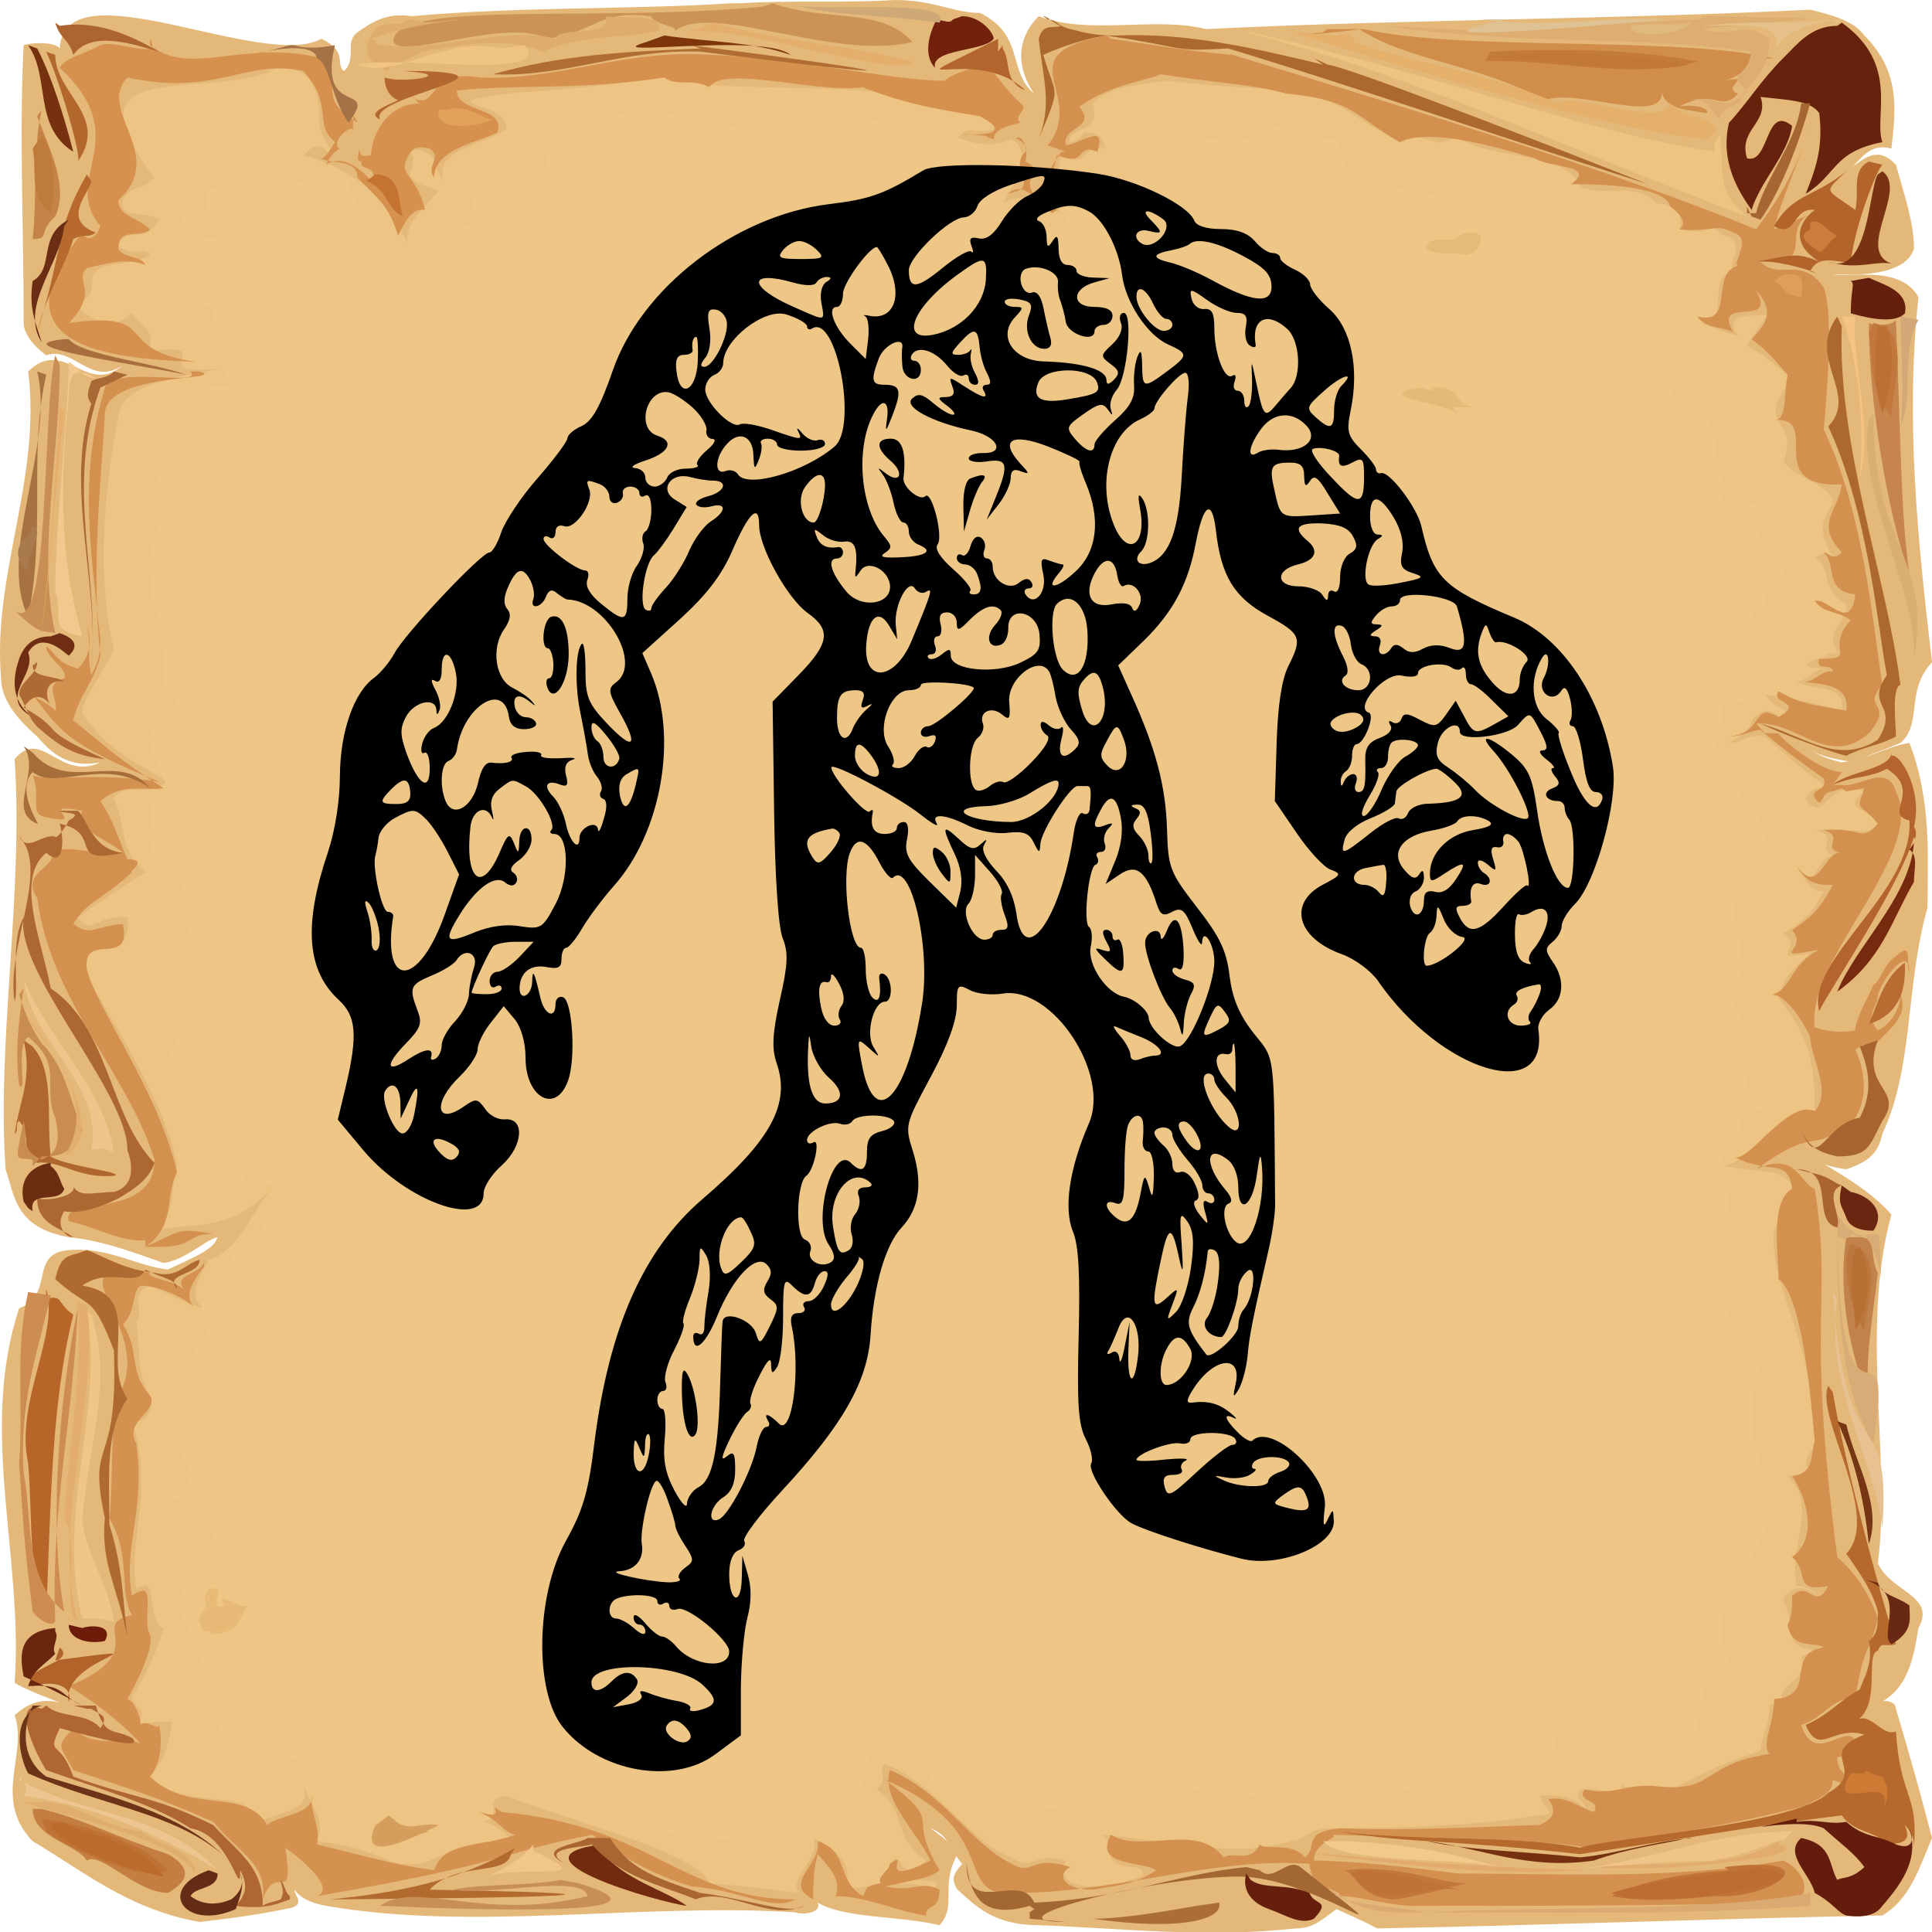 <?xml version="1.0" encoding="utf-8"?>
<svg width="600px" height="600" xmlns="http://www.w3.org/2000/svg">
  <g transform="matrix(2, 0, 0, 1.432, -225.407, 0.003)">
    <path d="M 227.762 0.7 C 235.468 0 243.875 0.7 251.58 0 C 257.885 0 260.687 2.802 264.891 2.802 C 271.896 7.705 269.094 15.411 273.297 20.315 C 270.495 14.711 270.495 8.406 273.997 3.502 C 281.703 7.705 292.211 3.502 299.917 6.304 C 330.741 4.203 363.666 4.203 393.789 2.101 C 397.992 3.502 400.794 4.903 402.195 7.705 C 407.799 15.411 407.099 23.818 406.398 32.224 C 402.896 30.823 401.495 35.026 400.094 36.427 C 402.195 34.326 404.297 31.524 407.099 35.727 C 408.5 42.732 409.901 48.336 409.901 53.941 C 408.5 60.245 400.094 59.545 397.291 59.545 C 400.094 60.245 407.799 57.443 410.602 64.449 C 408.5 91.769 410.602 118.39 412.703 143.609 C 408.5 149.914 411.302 156.919 407.799 161.122 C 404.297 163.224 402.195 163.924 400.794 165.326 C 397.291 164.625 395.19 163.924 393.789 162.523 C 395.19 163.924 396.591 164.625 398.692 165.326 C 402.896 164.625 405.698 161.823 409.2 161.122 C 412.703 173.732 412.003 186.342 412.003 196.85 C 408.5 214.363 409.901 231.176 404.997 245.887 C 404.297 250.791 402.195 252.192 399.393 253.593 C 395.89 252.892 393.789 251.491 392.388 249.39 C 397.992 254.293 402.896 257.796 406.398 263.4 C 401.495 288.619 406.398 315.94 404.297 339.058 C 406.398 345.363 413.404 346.063 410.602 353.069 C 409.901 358.673 409.2 367.079 403.596 369.881 C 404.297 368.48 407.099 368.48 407.099 370.582 C 409.2 380.389 411.302 390.897 412.703 398.603 C 410.602 405.609 409.2 411.913 404.997 415.416 C 378.377 416.117 353.158 417.518 326.537 418.218 C 323.735 416.117 322.334 415.416 320.233 414.015 C 318.131 416.117 316.73 418.218 313.928 418.218 C 299.917 420.32 287.308 418.218 273.997 417.518 C 266.992 417.518 264.19 413.314 261.388 409.812 C 259.987 407.01 261.388 405.609 262.088 404.208 C 259.987 400.705 259.987 397.903 257.185 396.502 C 258.586 397.903 260.687 400.004 261.388 402.106 C 258.586 409.111 261.388 413.314 258.586 417.518 C 252.281 415.416 243.875 416.117 239.671 412.614 C 240.372 414.716 237.57 415.416 236.169 414.716 C 212.35 412.614 186.431 418.919 163.313 413.314 C 160.511 412.614 159.11 411.213 158.409 409.812 C 158.409 411.213 160.511 413.314 157.008 414.015 C 152.105 415.416 147.901 416.117 143.698 416.817 C 132.49 414.015 125.484 405.609 117.778 399.304 C 111.474 390.197 117.078 380.389 114.976 371.983 C 119.88 365.678 124.083 370.582 127.586 372.684 C 122.682 369.181 118.479 367.78 114.976 364.978 C 116.377 337.657 109.372 310.336 115.677 283.716 C 121.281 280.914 117.078 271.807 123.383 271.106 C 129.688 270.406 133.891 274.609 138.794 275.309 C 142.998 272.507 145.8 271.106 146.5 268.304 C 144.399 269.005 141.597 273.208 138.094 273.908 C 132.49 271.106 128.286 269.005 123.383 268.304 C 114.976 266.202 114.976 259.197 113.575 253.593 C 112.174 225.571 116.377 194.047 114.976 164.625 C 119.18 157.62 121.982 169.529 128.286 165.326 C 123.383 166.727 120.581 163.224 118.479 159.721 C 114.976 155.518 112.875 151.315 112.875 147.112 C 111.474 124.695 119.18 103.679 117.078 80.561 C 122.682 72.855 126.185 86.165 131.789 79.16 C 126.885 84.064 124.083 74.957 119.88 77.058 C 117.778 74.957 116.377 72.155 116.377 70.053 C 116.377 49.737 115.677 28.021 116.377 9.807 C 117.778 9.107 121.281 9.107 121.982 10.508 C 122.682 -7.706 153.506 15.411 162.613 8.406 C 166.816 11.208 164.714 14.01 166.115 15.411 C 168.217 12.609 166.115 9.107 168.217 7.005 C 171.019 4.203 173.121 2.802 176.623 3.502 C 193.436 1.401 210.949 2.101 226.361 0.7" fill="rgb(228,184,121)"/>
    <path d="M 154.907 15.411 C 144.399 21.716 121.982 11.909 136.693 38.529 C 133.891 42.032 133.19 39.93 131.789 43.433 C 131.089 47.636 135.292 45.534 137.393 47.636 C 135.292 53.24 131.789 49.037 131.089 53.24 C 133.19 56.042 135.292 53.24 135.992 55.342 C 133.19 57.443 131.089 56.743 128.286 58.144 C 125.484 60.245 128.987 64.449 124.083 65.85 C 129.688 72.855 131.789 69.352 133.19 67.951 C 135.292 71.454 137.393 72.855 135.292 76.358 C 147.901 73.556 133.891 81.962 147.201 79.86 C 140.896 81.962 131.789 82.663 131.089 90.368 C 128.987 105.08 127.586 124.695 130.388 140.807 C 128.286 147.112 125.484 151.315 125.484 154.818 C 129.688 162.523 131.089 163.224 138.794 169.529 C 135.292 173.031 132.49 169.529 130.388 173.031 C 132.49 180.037 131.089 184.24 135.292 189.144 C 128.987 194.748 126.885 196.85 124.784 198.951 C 126.885 203.154 127.586 198.251 132.49 198.951 C 133.19 209.459 126.185 203.855 124.784 207.358 C 128.286 218.566 138.094 236.78 140.196 252.892 C 138.794 258.497 140.896 264.801 134.591 267.603 C 143.698 264.101 147.201 268.304 154.907 257.796 C 151.404 263.4 150.003 271.106 145.099 273.208 C 143.698 277.411 141.597 280.914 144.399 283.716 C 141.597 283.015 137.393 279.513 135.992 278.812 C 132.49 280.914 135.292 284.416 133.891 286.518 C 134.591 294.924 133.891 297.726 135.992 302.63 C 136.693 304.031 135.992 308.935 133.19 308.234 C 136.693 322.946 132.49 334.154 133.891 344.662 C 137.393 340.459 135.292 351.668 138.094 353.069 C 137.393 357.272 134.591 365.678 133.19 367.78 C 133.19 369.881 136.693 371.983 133.19 374.085 C 135.992 373.384 137.393 373.384 139.495 373.384 C 138.794 378.288 138.094 384.593 134.591 384.593 C 142.297 393.7 150.704 386.694 152.805 395.101 C 155.607 392.999 161.212 392.999 159.81 387.395 C 161.212 391.598 163.313 395.101 161.912 399.304 C 166.816 400.004 169.618 401.405 173.121 403.507 C 180.826 407.01 180.126 398.603 192.736 399.304 C 190.634 397.202 189.933 395.801 187.832 395.101 C 191.334 393.7 187.131 390.197 191.334 389.496 C 201.842 395.101 221.457 402.106 222.859 408.411 C 229.163 409.111 232.666 409.812 236.869 410.512 C 234.768 407.71 240.372 402.806 238.971 398.603 C 243.174 401.405 245.276 404.908 243.875 409.812 C 250.179 408.411 255.784 407.71 257.185 409.812 C 261.388 407.01 250.88 407.71 249.479 408.411 C 253.682 395.801 250.88 410.512 256.484 403.507 C 250.88 397.903 253.682 392.298 248.778 388.095 C 250.88 385.994 248.778 383.892 250.179 382.491 C 259.286 388.095 263.489 400.004 269.794 402.806 C 273.297 406.309 272.596 401.405 278.201 403.507 C 277.5 407.01 278.201 409.111 282.404 409.111 C 285.206 409.812 288.709 407.01 290.11 407.01 C 290.81 403.507 286.607 406.309 285.206 402.806 C 285.206 400.004 285.206 399.304 283.805 397.903 C 299.217 400.004 304.12 402.806 313.227 399.304 C 315.329 399.304 315.329 396.502 319.532 396.502 C 334.944 396.502 346.853 395.101 351.056 393.7 C 355.259 393.7 352.457 392.298 351.757 389.496 C 355.96 388.796 358.062 390.897 358.762 392.298 C 359.463 390.897 356.66 390.197 358.062 388.095 C 360.864 387.395 365.067 390.197 364.366 386.694 C 365.767 389.496 370.671 385.293 367.869 390.897 C 376.976 385.293 376.976 383.892 386.083 379.689 C 386.083 376.887 387.484 374.085 387.484 369.881 C 390.286 368.48 388.184 370.582 390.987 370.582 C 386.083 365.678 393.789 365.678 392.388 359.373 C 393.789 357.972 394.489 357.972 395.89 358.673 C 393.789 357.272 390.286 357.972 390.987 353.069 C 390.286 350.266 390.286 348.865 389.586 346.764 C 391.687 341.86 395.19 346.063 394.489 346.063 C 395.19 345.363 393.088 343.962 391.687 343.962 C 390.286 335.555 395.19 326.448 390.286 320.143 C 397.992 319.443 390.286 319.443 394.489 313.839 C 394.489 290.021 387.484 280.213 388.184 266.903 C 390.286 261.299 390.286 255.694 393.088 259.898 C 388.184 252.192 388.885 254.994 380.479 252.892 C 386.083 250.791 386.783 240.983 394.489 243.085 C 394.489 232.577 394.489 226.272 388.885 216.465 C 389.586 211.561 391.687 209.459 393.789 206.657 C 386.783 208.759 393.088 205.256 389.586 202.454 C 393.789 198.951 394.489 196.85 395.89 193.347 C 393.088 193.347 393.088 189.144 391.687 189.144 C 395.19 193.347 394.489 185.641 397.291 185.641 C 394.489 183.539 398.692 181.438 394.489 180.037 C 401.495 179.336 402.195 181.438 404.997 179.336 C 402.195 174.432 398.692 175.834 402.195 171.63 C 395.89 168.828 396.591 178.636 393.088 173.732 C 393.088 170.93 395.89 170.93 395.89 170.229 C 391.687 166.026 390.286 163.924 386.783 159.721 C 383.981 159.021 383.281 161.122 381.179 161.122 C 386.083 157.62 383.281 156.219 386.783 154.117 C 389.586 154.117 389.586 158.32 390.987 156.919 C 390.286 152.716 388.184 154.117 386.783 150.614 C 393.088 152.015 393.088 152.015 398.692 154.117 C 399.393 147.812 393.789 149.914 391.687 147.812 C 393.088 147.812 394.489 145.01 395.89 145.01 C 388.184 144.31 400.094 141.507 395.89 142.208 C 398.692 140.807 400.094 142.208 399.393 143.609 C 394.489 137.304 400.094 134.502 399.393 130.999 C 395.19 128.197 397.291 122.593 394.489 121.192 C 395.89 119.09 396.591 120.491 397.291 120.491 C 393.789 113.486 397.291 110.684 397.291 108.582 C 395.89 104.379 392.388 104.379 389.586 100.176 C 392.388 90.368 384.682 93.171 390.987 81.962 C 388.184 79.16 386.783 77.058 383.981 74.957 C 385.382 71.454 386.783 69.352 387.484 67.251 C 389.586 70.053 379.078 65.85 382.58 72.855 C 380.479 72.155 376.976 70.053 376.976 70.053 C 381.88 70.053 376.976 58.844 382.58 58.844 C 379.778 58.144 384.682 52.54 380.479 51.139 C 375.575 46.235 381.179 51.839 373.473 49.737 C 374.174 46.235 372.773 44.133 369.971 44.133 C 366.468 39.229 362.265 42.732 358.062 40.631 C 356.66 32.224 341.949 35.026 338.447 28.721 C 337.046 34.326 331.441 26.62 330.741 30.823 C 322.334 25.919 322.334 22.417 313.928 19.615 C 305.521 18.914 303.42 18.914 293.612 17.513 C 291.511 18.213 285.206 18.213 282.404 22.417 C 283.805 29.422 278.201 27.32 278.901 30.823 C 279.602 30.823 280.302 30.123 281.003 28.721 C 284.505 28.721 283.805 31.524 284.505 32.224 C 280.302 30.823 281.703 37.828 277.5 32.925 C 276.8 40.631 275.399 40.631 277.5 46.235 C 273.297 43.433 272.596 41.331 268.393 44.133 C 270.495 39.229 273.297 33.625 269.794 30.123 C 266.992 32.224 263.489 30.823 261.388 30.123 C 262.789 26.62 264.891 29.422 266.992 28.021 C 267.693 26.62 266.292 26.62 265.591 25.219 C 250.88 15.411 221.457 21.716 216.554 16.112 C 202.543 20.315 194.137 18.914 185.73 21.716 C 186.431 23.818 191.334 23.117 191.334 28.021 C 187.832 31.524 180.126 32.224 181.527 39.229 C 178.725 32.925 182.228 33.625 172.42 30.823 C 175.222 28.721 175.923 31.524 178.725 30.123 C 176.623 30.123 175.222 27.32 173.821 29.422 C 181.527 37.128 171.019 37.128 180.826 41.331 C 178.024 46.235 175.923 47.636 175.923 52.54 C 172.42 42.732 168.217 37.128 159.81 33.625 C 163.313 28.721 163.313 35.026 164.014 32.224 C 160.511 25.919 164.014 23.818 160.511 16.812 C 158.409 14.01 155.607 14.711 154.206 15.411" fill="rgb(237,196,131)"/>
    <path d="M 235.468 23.117 M 235.468 21.716 M 236.869 22.417 L 237.57 22.417 C 248.778 27.32 258.586 27.32 265.591 32.224 C 266.992 35.026 263.489 33.625 262.789 32.925 C 260.687 36.427 264.891 34.326 266.292 35.727 C 262.088 39.229 270.495 43.433 264.891 43.433 C 274.698 47.636 266.992 51.839 278.901 49.737 C 275.399 42.032 283.104 44.133 281.703 39.229 C 285.907 37.128 288.709 42.032 291.511 43.433 C 290.81 43.433 285.907 38.529 286.607 35.026 C 290.11 37.828 294.313 34.326 297.115 32.925 C 299.917 33.625 298.516 30.823 299.217 30.123 C 301.318 30.823 306.222 28.021 307.623 32.925 C 306.923 30.123 306.923 28.021 309.725 27.32 C 313.928 27.32 316.029 30.823 320.233 30.123 C 320.933 35.026 322.334 38.529 323.735 39.93 C 331.441 40.631 336.345 42.732 341.949 44.834 C 341.949 44.834 344.051 46.935 341.949 46.935 C 344.051 47.636 342.65 42.032 348.254 44.834 C 345.452 48.336 346.853 46.235 343.35 52.54 C 346.853 53.941 343.35 48.336 347.554 50.438 C 349.655 56.042 365.067 63.748 368.57 72.855 C 372.773 79.86 375.575 81.261 369.971 86.866 C 373.473 84.064 374.174 90.368 375.575 87.566 C 379.778 90.368 379.778 102.978 377.676 98.775 C 377.676 102.278 380.479 100.876 381.88 100.876 C 379.078 101.577 379.078 109.983 381.88 109.983 C 381.179 110.684 379.778 111.384 378.377 110.684 C 379.078 112.786 381.88 112.085 381.88 114.887 C 381.88 112.085 384.682 112.786 383.281 110.684 L 383.981 109.983 L 384.682 109.283 L 386.083 109.283 C 386.083 111.384 387.484 114.887 384.682 117.689 C 388.184 115.588 390.286 120.491 390.987 121.892 C 388.184 124.695 390.286 130.999 384.682 126.796 C 390.987 132.4 381.88 130.999 386.083 135.903 C 383.281 133.802 381.179 133.802 378.377 134.502 C 381.88 134.502 382.58 135.903 384.682 137.304 C 383.981 140.106 381.179 138.705 379.778 139.406 C 379.078 139.406 382.58 143.609 386.083 145.01 C 387.484 150.614 383.981 153.416 379.778 152.015 C 380.479 156.919 379.078 159.721 379.078 163.224 C 379.078 163.224 380.479 161.122 382.58 163.224 C 380.479 175.834 386.083 172.331 386.783 182.138 C 385.382 185.641 383.981 187.743 380.479 188.443 C 380.479 193.347 380.479 191.245 383.981 191.245 C 378.377 198.251 387.484 208.058 379.778 213.662 C 382.58 215.764 383.281 225.571 386.083 229.775 C 383.281 236.78 379.778 236.78 374.874 242.384 C 381.179 240.983 379.078 238.181 387.484 240.283 C 379.778 240.983 385.382 248.689 379.078 248.689 C 383.281 258.497 378.377 276.71 381.179 287.218 C 382.58 291.422 379.078 292.823 379.078 289.32 C 381.179 292.122 383.981 294.224 386.083 296.325 C 383.281 305.432 385.382 314.539 386.083 317.341 C 383.281 318.042 384.682 317.341 381.88 320.143 C 385.382 323.646 381.179 327.849 387.484 327.149 C 386.083 337.657 383.981 336.956 380.479 348.865 C 379.078 351.668 380.479 358.673 381.88 362.876 C 380.479 364.978 379.078 363.577 379.078 362.876 C 376.275 366.379 376.976 371.983 375.575 376.887 C 369.27 376.186 372.072 371.282 370.671 370.582 C 362.965 372.684 358.062 376.186 353.858 376.887 C 357.361 382.491 339.147 387.395 341.949 389.496 C 334.944 388.095 337.746 385.994 328.639 388.796 C 330.741 386.694 328.639 383.892 331.441 383.892 C 327.238 385.293 325.136 388.095 324.436 389.496 C 314.628 388.796 310.425 392.298 299.917 386.694 C 291.511 389.496 293.612 388.796 289.409 392.999 C 285.206 390.897 285.907 388.796 283.104 386.694 C 280.302 390.197 274.698 388.796 279.602 392.298 C 271.195 392.999 270.495 387.395 265.591 389.496 C 261.388 385.994 267.693 389.496 266.992 386.694 C 264.891 387.395 261.388 387.395 259.987 390.197 C 259.987 388.796 257.885 386.694 257.185 386.694 L 257.185 385.994 L 257.185 384.593 L 258.586 385.293 L 259.286 386.694 C 259.987 386.694 260.687 385.293 262.088 385.994 C 262.789 383.892 263.489 383.192 261.388 381.79 C 263.489 382.491 261.388 383.892 259.286 385.994 C 261.388 383.192 250.179 384.593 248.778 378.288 C 245.976 381.79 248.778 387.395 243.875 389.496 C 241.072 395.801 229.864 394.4 231.265 399.304 C 225.661 399.304 218.655 397.903 212.35 396.502 C 204.645 393.7 198.34 385.994 195.538 382.491 C 189.933 388.796 184.329 381.09 181.527 385.994 C 181.527 382.491 176.623 383.892 175.923 382.491 C 171.019 381.79 173.821 384.593 174.522 385.994 C 169.618 387.395 171.72 381.79 167.516 383.892 C 167.516 387.395 165.415 384.593 164.714 388.095 C 161.912 385.293 160.511 383.892 159.81 381.79 C 150.704 380.389 151.404 376.887 147.201 375.486 C 145.099 371.282 146.5 369.181 149.302 369.181 C 142.998 362.176 142.998 354.47 140.896 350.266 C 142.297 347.464 140.196 346.063 141.597 343.962 C 145.8 345.363 146.5 341.16 149.302 340.459 C 150.003 337.657 144.399 336.956 144.399 338.357 C 143.698 332.053 147.901 336.956 145.099 331.352 C 136.693 330.652 147.901 325.748 138.794 325.047 C 147.901 319.443 135.292 313.839 143.698 310.336 C 143.698 308.935 140.896 311.037 140.196 309.635 C 141.597 306.833 142.998 307.534 143.698 307.534 C 138.094 304.732 144.399 297.026 140.196 294.224 C 143.698 299.127 141.597 292.122 145.099 289.32 C 141.597 276.01 148.602 283.015 148.602 271.106 C 155.607 271.106 151.404 259.197 160.511 257.796 C 157.008 256.395 151.404 257.796 150.704 253.593 C 151.404 256.395 149.302 259.197 145.8 259.898 C 146.5 257.095 143.698 256.395 142.297 254.293 C 144.399 255.694 145.099 246.587 148.602 251.491 C 145.8 246.587 143.698 248.689 140.896 246.587 C 149.302 247.989 138.094 238.882 146.5 239.582 C 142.998 238.181 142.998 233.277 139.495 231.876 C 140.196 231.876 136.693 225.571 143.698 224.17 C 139.495 220.668 140.196 215.764 137.393 214.363 C 145.099 212.962 131.789 203.855 144.399 206.657 C 140.196 203.154 142.297 196.85 140.896 191.245 C 138.794 189.844 136.693 185.641 136.693 184.94 C 137.393 180.037 133.891 173.732 138.794 171.63 C 137.393 165.326 135.992 163.924 135.992 159.721 C 136.693 155.518 139.495 154.117 140.196 152.015 C 135.292 146.411 140.896 141.507 135.992 138.705 C 140.896 134.502 131.789 128.898 139.495 121.192 C 138.094 121.892 137.393 125.395 135.292 123.994 C 136.693 118.39 136.693 114.187 138.794 111.384 C 133.19 107.882 139.495 100.876 137.393 100.876 C 140.196 98.775 139.495 95.272 142.998 94.572 C 145.099 89.668 141.597 86.866 144.399 84.064 C 145.8 83.363 148.602 84.064 150.003 84.064 C 147.901 85.465 147.901 79.86 146.5 77.058 C 146.5 71.454 152.105 77.759 150.704 74.957 C 147.901 72.855 145.8 75.657 145.099 74.957 C 148.602 71.454 143.698 70.753 147.201 65.85 C 141.597 68.652 142.297 60.245 137.393 61.647 C 145.8 60.245 136.693 49.737 147.901 52.54 C 142.998 46.235 145.099 51.839 140.896 48.336 C 140.196 38.529 142.297 48.336 144.399 46.235 C 146.5 42.732 142.297 40.631 147.901 40.631 C 147.901 41.331 152.805 38.529 151.404 43.433 C 157.709 39.229 156.308 39.93 166.816 38.529 C 166.816 45.534 175.222 56.042 176.623 58.144 C 180.126 49.737 182.228 49.737 187.832 48.336 C 181.527 41.331 193.436 39.93 189.233 37.828 C 192.035 35.026 195.538 32.925 197.639 37.128 C 197.639 31.524 199.04 29.422 201.142 28.021 C 206.046 25.219 209.548 24.518 212.35 24.518 C 220.757 24.518 224.96 27.32 228.463 29.422 C 229.864 25.919 231.965 24.518 233.367 23.117" fill="rgb(238,199,134)"/>
    <path d="M 236.169 23.117 C 233.367 23.818 229.864 25.919 229.864 28.721 C 221.457 25.219 210.249 23.117 201.842 28.021 C 200.441 30.823 197.639 30.823 200.441 35.727 C 196.238 37.828 192.736 32.925 190.634 37.128 C 194.137 41.331 182.228 40.631 189.933 47.636 C 181.527 50.438 180.826 50.438 179.425 58.144 C 174.522 56.743 166.816 46.235 166.816 39.93 C 157.008 40.631 157.008 39.93 152.105 42.032 C 150.704 42.032 151.404 39.93 148.602 40.631 C 140.896 42.032 147.901 42.032 145.099 46.935 C 138.094 39.93 141.597 51.139 144.399 48.336 C 145.099 50.438 148.602 48.336 148.602 51.839 C 137.393 49.737 146.5 60.245 136.693 60.245 C 142.297 59.545 142.297 68.652 146.5 65.149 C 144.399 70.053 149.302 72.855 144.399 72.855 C 149.302 76.358 147.201 85.465 152.105 81.962 C 148.602 85.465 146.5 83.363 144.399 84.064 C 142.297 86.866 145.8 89.668 142.998 93.171 C 140.196 95.272 141.597 99.475 137.393 99.475 C 140.196 101.577 133.891 107.181 140.196 109.983 C 131.789 122.593 140.196 134.502 136.693 138.005 C 141.597 141.507 135.992 146.411 141.597 149.914 C 140.196 154.117 137.393 155.518 136.693 157.62 C 136.693 163.924 138.794 165.326 140.196 170.229 C 134.591 173.732 138.094 180.037 135.992 183.539 C 137.393 187.743 140.196 187.743 142.297 189.144 C 142.998 195.448 141.597 203.855 142.998 203.855 C 133.19 206.657 145.8 210.86 138.094 212.962 C 140.896 215.764 140.196 220.668 142.998 222.069 C 137.393 226.272 140.896 230.475 140.896 231.176 C 143.698 233.277 143.698 237.481 146.5 238.181 C 141.597 240.283 145.099 243.085 142.297 245.887 C 143.698 247.288 146.5 245.887 146.5 249.39 C 144.399 250.09 145.8 254.293 143.698 254.293 C 145.099 255.694 147.201 257.796 144.399 259.898 C 147.901 258.497 150.704 257.095 150.003 252.192 C 151.404 257.095 157.008 255.694 159.81 256.395 C 152.105 259.898 156.308 271.106 150.003 269.705 C 150.704 283.015 141.597 276.71 147.901 286.518 C 143.698 288.619 142.998 300.529 140.896 292.823 C 145.099 297.026 138.794 304.732 145.099 306.833 C 142.998 308.234 141.597 308.234 139.495 308.234 C 140.196 311.037 144.399 307.534 145.099 311.037 C 135.992 313.138 148.602 320.143 138.794 324.347 C 148.602 327.149 135.292 329.951 146.5 330.652 C 147.901 334.154 142.297 335.555 143.698 337.657 C 145.099 333.454 147.201 340.459 150.003 336.956 C 150.003 346.063 139.495 341.86 142.297 348.865 C 143.698 354.47 143.698 362.176 148.602 367.079 C 147.901 370.582 145.8 370.582 147.201 374.785 C 153.506 377.587 150.003 380.389 159.11 380.389 C 161.212 382.491 161.912 385.293 163.313 387.395 C 165.415 384.593 166.816 386.694 166.115 383.192 C 171.019 381.09 171.019 385.994 172.42 385.994 C 171.72 384.593 171.72 381.09 175.222 381.09 C 175.923 382.491 181.527 382.491 180.826 385.293 C 184.329 380.389 189.933 388.095 193.436 381.09 C 199.04 385.293 203.944 393.7 211.65 395.101 C 218.655 397.202 224.96 398.603 230.564 397.903 C 229.864 393.7 240.372 395.101 242.473 390.897 C 248.778 387.395 243.875 381.09 246.677 378.288 C 250.88 379.689 256.484 385.994 258.586 382.491 C 259.286 385.293 255.083 385.994 259.987 388.796 C 261.388 386.694 264.891 386.694 266.992 385.994 C 268.393 388.095 265.591 388.796 264.19 388.095 C 271.195 386.694 271.195 392.298 277.5 391.598 C 273.297 389.496 281.003 388.095 281.003 385.994 C 285.206 387.395 287.308 390.897 288.008 392.298 C 292.912 388.095 292.211 388.796 299.217 388.095 C 304.12 390.897 311.826 385.293 314.628 392.999 C 322.334 383.892 320.233 397.903 329.34 381.79 C 331.441 385.293 330.04 384.593 329.34 388.095 C 337.046 385.293 336.345 387.395 340.548 390.197 C 339.848 385.994 356.66 381.79 351.056 376.186 C 356.66 374.785 363.666 371.983 369.27 371.282 C 374.174 370.582 369.27 375.486 374.174 376.186 C 374.874 370.582 376.976 366.379 379.078 363.577 C 380.479 361.475 379.778 363.577 380.479 364.277 C 379.778 358.673 378.377 351.668 380.479 348.865 C 383.281 336.956 385.382 336.956 386.083 327.849 C 380.479 328.55 384.682 323.646 381.88 321.545 C 383.981 317.341 383.981 316.641 386.083 318.742 C 384.682 315.24 382.58 306.133 386.083 297.026 C 383.981 293.523 380.479 293.523 378.377 291.422 C 379.778 288.619 381.179 292.823 381.88 288.619 C 377.676 276.71 382.58 258.497 378.377 251.491 C 384.682 247.288 379.078 241.684 386.783 240.283 C 377.676 236.78 382.58 245.186 374.174 243.785 C 376.275 240.983 375.575 239.582 377.676 237.481 C 379.778 238.181 382.58 237.481 382.58 238.882 C 383.281 238.181 381.179 238.181 380.479 236.079 C 387.484 237.481 380.479 233.277 386.783 230.475 C 383.281 223.47 381.179 217.165 380.479 215.764 C 387.484 208.759 378.377 199.652 382.58 191.946 C 381.179 192.646 379.078 191.245 379.778 189.144 C 383.281 187.042 384.682 185.641 386.083 182.138 C 386.083 175.133 383.281 175.133 381.88 171.63 C 383.281 168.128 384.682 172.331 385.382 168.828 C 381.88 170.229 383.281 157.62 377.676 166.026 C 378.377 159.721 379.778 156.919 379.078 152.716 C 382.58 152.015 386.783 151.315 384.682 145.711 C 380.479 144.31 381.179 140.106 378.377 141.507 C 380.479 138.005 383.281 139.406 384.682 138.005 C 381.88 134.502 380.479 136.604 376.976 135.203 C 379.778 133.802 383.981 132.4 383.981 135.903 C 380.479 130.299 390.987 131.7 383.281 126.796 C 390.987 130.999 386.083 124.695 390.286 122.593 L 391.687 124.695 L 390.286 122.593 C 388.885 121.192 388.184 116.288 383.981 119.09 C 386.783 115.588 385.382 109.983 385.382 109.983 C 384.682 111.384 383.981 112.786 382.58 114.187 C 380.479 114.187 381.179 112.786 379.078 112.786 C 384.682 113.486 374.174 102.978 381.88 102.278 C 379.078 103.679 376.976 100.176 376.976 98.775 C 379.778 102.978 379.078 90.368 375.575 89.668 C 373.473 89.668 373.473 85.465 370.671 88.967 C 374.874 81.261 372.072 80.561 369.971 73.556 C 365.067 65.149 349.655 55.342 346.853 53.941 C 344.751 49.037 347.554 56.743 343.35 53.24 C 344.051 46.235 348.254 46.235 349.655 46.235 C 341.949 42.732 346.152 48.336 343.35 49.037 C 341.249 46.935 342.65 46.235 341.949 44.834 C 336.345 43.433 331.441 41.331 323.735 41.331 C 323.035 39.229 319.532 35.727 319.532 32.224 C 315.329 31.524 313.928 28.021 310.425 28.721 C 306.222 28.721 309.725 30.823 309.024 32.224 C 304.821 28.021 303.42 30.823 299.917 30.123 C 299.217 31.524 300.618 35.026 297.816 35.026 C 295.013 35.026 290.11 38.529 288.709 35.727 C 288.008 37.128 287.308 39.229 289.409 39.93 C 285.206 39.93 283.104 37.128 280.302 40.631 C 281.003 39.229 283.104 39.229 283.104 39.93 C 278.901 44.133 278.901 44.133 278.901 50.438 C 266.292 52.54 273.297 46.935 265.591 44.133 C 269.094 43.433 260.687 38.529 266.292 36.427 C 264.19 35.026 260.687 37.128 260.687 33.625 C 263.489 32.224 264.891 33.625 266.992 32.925 C 258.586 28.021 248.778 28.021 237.57 23.117" fill="rgb(238,199,135)"/>
    <path d="M 284.505 7.705 C 268.393 11.909 281.703 20.315 275.399 31.524 L 278.201 32.925 L 277.5 32.925 L 276.8 34.326 C 275.399 37.828 273.297 41.331 275.399 44.834 C 269.094 38.529 276.099 37.828 271.896 35.026 C 272.596 32.224 271.195 28.721 270.495 30.123 C 271.195 30.123 272.596 32.224 271.896 32.925 C 269.094 37.128 274.698 40.631 269.094 42.032 C 271.195 39.93 271.896 41.331 273.997 43.433 L 275.399 45.534 L 276.099 46.235 L 276.8 45.534 C 273.997 41.331 276.099 39.93 276.8 33.625 C 281.703 36.427 279.602 30.823 283.104 32.925 C 284.505 26.62 281.003 30.823 278.201 31.524 C 277.5 27.32 283.104 28.021 280.302 23.117 C 285.206 18.213 290.81 17.513 292.912 16.112 C 302.719 18.213 306.923 18.213 312.527 20.315 C 323.035 21.716 323.035 25.219 330.04 30.823 C 334.243 28.021 342.65 30.823 351.056 34.326 C 353.158 36.427 360.864 35.727 356.66 39.93 C 362.965 39.93 371.372 40.631 372.072 44.834 C 373.473 46.235 374.874 48.336 373.473 49.737 C 378.377 50.438 379.078 48.336 381.88 50.438 C 385.382 51.839 380.479 58.844 383.281 57.443 C 377.676 58.144 382.58 70.753 376.275 68.652 C 377.676 71.454 380.479 70.753 381.88 72.155 C 378.377 63.748 388.885 71.454 385.382 63.048 C 388.885 67.951 386.083 71.454 384.682 73.556 C 387.484 76.358 388.885 79.16 390.286 81.261 C 389.586 86.165 390.286 91.069 388.184 91.069 C 395.89 90.368 386.083 105.78 398.692 105.08 C 397.992 111.384 394.489 113.486 398.692 119.791 C 397.291 121.892 396.591 119.791 395.89 119.791 C 397.992 122.593 395.89 128.197 400.794 128.898 C 400.094 137.304 396.591 129.598 394.489 130.299 C 395.89 133.101 397.992 132.4 400.094 134.502 C 395.89 140.807 401.495 142.908 395.19 142.908 C 394.489 145.711 397.291 143.609 397.291 145.711 C 395.89 145.01 394.489 147.812 393.088 147.812 C 394.489 148.513 400.094 147.812 399.393 154.117 C 393.789 152.716 392.388 152.716 388.885 149.914 C 387.484 152.716 393.088 152.015 388.885 155.518 C 384.682 152.015 386.783 159.021 381.179 159.721 C 383.281 159.721 384.682 158.32 386.083 158.32 C 390.286 163.224 392.388 165.326 395.89 168.828 C 396.591 171.63 393.789 170.93 394.489 173.031 C 395.89 175.834 395.19 171.63 397.291 171.63 L 398.692 170.93 L 399.393 171.63 L 402.195 170.93 C 400.794 176.534 401.495 173.732 404.297 178.636 C 401.495 182.839 402.195 179.336 395.89 180.037 C 399.393 181.438 395.19 184.24 398.692 184.94 C 395.89 184.24 395.19 194.748 391.687 187.743 C 393.088 191.245 394.489 191.946 397.291 191.946 C 395.19 197.55 393.789 198.951 390.987 201.753 C 393.789 205.956 386.783 208.058 395.19 205.956 C 390.286 209.459 390.987 215.063 387.484 215.764 C 389.586 215.063 392.388 220.668 393.789 224.871 C 393.789 229.074 397.291 236.78 394.489 240.983 C 390.286 238.181 383.981 252.892 381.88 250.791 C 387.484 254.994 390.286 250.791 390.987 257.796 C 387.484 260.598 388.885 271.807 388.885 277.411 C 392.388 280.914 393.789 301.229 394.489 312.438 C 393.789 315.94 394.489 319.443 390.987 320.143 C 393.088 324.347 395.19 333.454 390.987 337.657 C 393.789 341.16 390.987 345.363 396.591 343.962 C 394.489 349.566 393.789 342.561 390.987 346.063 C 390.987 348.865 390.987 350.266 390.286 352.368 C 390.987 357.972 394.489 355.871 395.89 357.272 C 389.586 358.673 395.19 367.78 388.184 368.48 C 388.184 374.085 386.083 378.288 387.484 380.389 C 376.976 382.491 379.078 388.796 369.971 387.395 C 365.067 386.694 363.666 389.496 358.762 388.095 C 357.361 390.897 361.564 390.197 360.163 392.999 C 357.361 391.598 355.96 389.496 353.158 390.197 C 354.559 392.999 353.858 394.4 351.757 395.801 C 348.254 395.801 332.142 397.202 320.933 396.502 C 314.628 397.202 317.431 400.705 315.329 402.806 C 313.227 399.304 309.024 401.405 308.324 400.004 C 306.923 404.208 304.12 401.405 302.719 402.806 C 298.516 395.101 290.11 402.106 285.206 397.903 C 282.404 404.908 290.11 403.507 292.211 405.609 C 288.709 409.111 284.505 409.111 282.404 409.812 C 277.5 409.812 276.8 406.309 278.901 404.908 C 272.596 402.106 273.297 407.01 269.794 404.208 C 263.489 400.004 259.286 388.796 250.88 383.892 C 249.479 390.197 255.083 397.202 257.185 403.507 C 248.078 409.812 254.383 400.705 250.88 404.208 C 250.88 405.609 248.778 407.01 249.479 408.411 C 246.677 409.111 247.377 409.812 246.677 411.213 C 242.473 407.71 244.575 401.405 239.671 399.304 C 240.372 404.208 234.067 408.411 238.971 411.913 C 238.971 409.111 238.971 405.609 239.671 402.106 C 242.473 406.309 243.174 408.411 242.473 411.213 C 247.377 411.213 252.281 414.716 256.484 415.416 C 256.484 412.614 258.586 414.716 258.586 409.812 C 255.784 407.71 254.383 410.512 250.179 409.111 C 257.185 407.01 257.185 407.01 258.586 405.609 C 252.981 392.298 259.987 396.502 250.179 385.994 C 269.794 397.903 259.286 412.614 271.896 410.512 C 288.008 409.812 301.318 402.806 316.029 404.208 C 316.73 411.213 319.532 408.411 320.933 411.213 C 323.735 411.213 328.639 413.314 332.142 413.314 C 353.158 413.314 371.372 413.314 390.286 412.614 C 394.489 411.913 393.088 405.609 389.586 403.507 C 372.773 407.71 354.559 406.309 339.147 406.309 C 331.441 404.908 322.334 403.507 316.73 403.507 C 316.73 399.304 320.933 398.603 319.532 397.903 C 335.644 398.603 349.655 398.603 359.463 400.705 C 366.468 399.304 383.981 395.101 393.088 391.598 C 394.489 390.197 397.291 389.496 397.291 385.994 C 402.195 388.796 404.997 387.395 404.297 392.298 C 405.698 382.491 397.992 388.796 397.992 381.09 C 400.094 381.09 399.393 377.587 400.794 377.587 C 399.393 373.384 394.489 383.192 392.388 374.085 C 395.89 372.684 397.291 367.78 400.794 368.48 C 402.195 355.871 402.896 359.373 404.297 350.967 C 402.896 345.363 400.794 341.16 397.992 337.657 C 393.088 285.117 397.291 282.315 394.489 257.796 C 392.388 257.095 391.687 249.39 385.382 253.593 C 395.89 243.085 393.088 251.491 400.794 242.384 C 402.896 237.481 402.195 231.876 400.794 227.673 C 402.896 225.571 402.896 226.973 403.596 226.973 C 405.698 223.47 409.2 220.668 407.799 215.764 C 407.799 218.566 406.398 222.069 404.297 223.47 C 402.195 219.967 404.297 218.566 404.297 215.764 C 404.997 212.261 409.2 204.555 409.2 210.86 C 408.5 208.759 409.901 203.855 407.099 207.358 C 404.997 209.459 404.997 212.261 403.596 213.662 C 402.195 217.866 400.794 221.368 400.794 223.47 C 397.992 224.17 395.89 223.47 394.489 222.769 C 393.088 208.058 412.003 184.94 407.099 171.63 C 405.698 165.326 401.495 170.93 398.692 170.229 L 397.291 170.229 L 398.692 167.427 C 395.19 167.427 388.885 159.721 388.885 159.021 L 386.783 159.021 L 385.382 156.919 C 391.687 156.219 396.591 166.727 402.896 159.021 C 407.099 152.015 401.495 154.117 404.997 148.513 C 403.596 136.604 402.195 111.384 395.89 93.171 C 396.591 82.663 397.291 67.251 395.89 62.347 C 392.388 55.342 388.885 60.946 386.083 56.743 C 395.19 57.443 388.885 50.438 393.789 46.235 C 392.388 47.636 390.987 47.636 388.184 49.737 C 389.586 41.331 393.088 32.925 393.789 25.219 C 393.088 33.625 388.885 43.433 385.382 49.737 C 362.265 36.427 327.238 21.716 304.12 11.909 C 297.816 11.208 292.211 9.807 285.206 8.406" fill="rgb(211,144,78)"/>
    <path d="M 135.992 8.406 C 138.094 13.31 130.388 8.406 128.286 9.807 C 125.484 11.909 122.682 12.609 121.982 14.711 C 133.891 30.123 121.982 38.529 128.286 49.037 C 127.586 51.839 126.185 52.54 125.484 50.438 C 111.474 74.957 128.987 77.759 142.998 78.459 C 129.688 75.657 138.094 67.251 123.383 70.053 C 128.286 63.048 124.083 60.946 126.185 58.144 C 130.388 56.743 132.49 56.042 135.292 57.443 C 134.591 55.342 131.789 56.042 131.089 53.941 C 131.089 49.037 134.591 51.839 135.992 49.737 C 133.891 46.935 131.089 46.935 131.089 43.433 C 138.794 33.625 127.586 23.818 132.49 16.812 C 146.5 21.016 150.704 12.609 159.81 15.411 C 164.714 23.117 161.212 26.62 164.714 30.823 C 164.014 32.224 163.313 34.326 162.613 34.326 C 164.014 35.727 168.217 34.326 168.217 38.529 C 171.72 43.433 173.121 44.834 174.522 51.139 C 175.222 49.037 176.623 44.834 178.725 45.534 C 177.324 37.828 174.522 37.828 175.923 34.326 C 176.623 32.224 177.324 31.524 179.425 32.224 C 181.527 34.326 178.725 35.727 180.126 38.529 C 180.126 32.224 187.131 30.823 189.933 28.721 C 191.334 23.117 183.629 24.518 183.629 19.615 C 194.137 18.213 202.543 19.615 215.853 16.812 C 217.955 18.914 220.056 16.812 222.859 18.914 C 224.96 14.01 239.671 20.315 246.677 18.914 C 254.383 23.117 259.286 23.818 264.891 25.219 C 273.297 31.524 255.083 28.021 265.591 29.422 C 269.094 31.524 264.19 28.721 271.195 26.62 C 269.794 25.219 272.596 23.818 271.195 22.417 C 268.393 18.914 267.693 16.112 265.591 14.01 C 262.088 15.411 260.687 16.112 259.286 17.513 C 251.58 17.513 236.169 12.609 223.559 11.909 C 209.548 10.508 199.741 17.513 187.131 16.812 C 178.725 14.711 180.826 24.518 176.623 21.016 C 177.324 21.016 177.324 22.417 178.024 22.417 C 172.42 22.417 170.318 30.123 170.318 33.625 C 168.217 34.326 168.917 32.925 168.217 32.224 C 168.917 32.925 167.516 35.026 168.917 35.026 C 168.217 37.128 171.72 35.727 170.318 39.229 C 168.217 35.727 165.415 33.625 163.313 35.727 C 164.014 33.625 164.714 32.925 165.415 32.224 C 164.014 30.823 166.816 27.32 167.516 28.021 C 167.516 24.518 167.516 24.518 168.217 26.62 C 161.912 21.016 166.115 20.315 162.613 12.609 C 150.704 8.406 142.297 16.812 135.992 9.807" fill="rgb(214,145,78)"/>
    <path d="M 144.399 273.208 C 144.399 276.71 138.794 276.01 141.597 280.213 C 140.196 277.411 135.292 277.411 135.992 276.01 C 119.18 272.507 137.393 287.919 131.089 302.63 C 129.688 310.336 130.388 320.143 129.688 329.25 C 133.19 337.657 131.089 345.363 133.19 350.266 C 126.185 352.368 136.693 357.972 123.383 365.678 C 128.286 369.881 132.49 374.785 134.591 378.288 C 132.49 376.186 127.586 379.689 124.083 374.785 C 121.281 378.988 121.982 378.288 124.083 383.892 C 134.591 388.796 136.693 389.496 145.8 395.101 C 150.003 402.106 154.206 404.208 153.506 411.913 C 155.607 403.507 158.409 414.015 157.008 400.705 C 160.511 404.208 164.714 409.812 161.912 411.213 C 193.436 403.507 189.233 402.106 204.645 397.903 C 210.249 403.507 213.752 406.309 220.056 409.111 C 227.762 409.812 232.666 414.716 236.169 411.913 C 218.655 411.913 213.752 395.801 190.634 392.999 C 187.832 390.197 192.035 395.101 187.131 392.999 C 190.634 395.101 190.634 397.202 192.736 397.903 C 187.131 400.705 181.527 399.304 180.126 405.609 C 173.121 404.208 170.318 402.806 161.912 400.004 C 162.613 396.502 160.511 391.598 161.212 389.496 C 161.212 393.7 155.607 393.7 154.206 395.801 C 150.704 387.395 142.297 393.7 135.992 385.293 C 137.393 383.192 138.094 378.288 137.393 374.085 C 137.393 375.486 135.292 372.684 134.591 374.085 C 134.591 373.384 133.891 369.181 132.49 368.48 C 133.891 364.978 136.693 357.272 135.992 354.47 C 134.591 350.967 137.393 341.86 133.19 346.063 C 131.789 335.555 135.292 327.849 133.891 313.138 C 131.789 308.234 137.393 306.133 135.992 302.63 C 132.49 297.026 134.591 293.523 131.789 287.218 C 133.891 284.416 133.19 279.513 134.591 278.812 C 137.393 278.812 141.597 281.614 142.998 283.716 C 140.896 280.914 142.998 277.411 144.399 274.609" fill="rgb(212,145,79)"/>
    <path d="M 142.297 80.561 C 144.399 84.064 130.388 79.16 128.987 84.064 C 124.784 103.679 126.885 119.791 128.286 138.705 C 128.286 142.908 127.586 144.31 126.885 146.411 C 126.185 142.908 126.885 139.406 126.185 135.203 C 126.885 138.705 126.885 142.208 124.784 145.01 C 121.281 143.609 121.281 141.507 119.88 140.106 C 119.88 142.908 123.383 145.01 122.682 147.112 C 119.18 148.513 121.982 152.015 121.281 154.117 C 119.88 152.015 117.778 151.315 117.778 150.614 C 121.982 158.32 122.682 161.122 137.393 169.529 C 127.586 167.427 119.88 169.529 117.778 168.128 C 119.18 173.031 117.078 176.534 119.88 177.235 C 126.885 179.336 117.778 173.732 125.484 175.834 C 124.083 180.037 129.688 182.138 131.789 184.94 C 126.885 185.641 123.383 182.839 120.581 184.94 C 121.982 187.743 115.677 189.144 118.479 194.748 C 120.581 217.165 132.49 232.577 136.693 251.491 C 136.693 264.801 121.982 259.197 123.383 264.801 C 127.586 266.202 131.089 269.005 134.591 269.005 L 135.292 269.005 L 135.292 270.406 L 136.693 270.406 L 137.393 270.406 C 142.998 270.406 141.597 267.603 145.8 267.603 C 140.196 266.202 140.896 266.903 135.292 270.406 C 140.196 265.502 138.094 259.898 140.196 254.293 C 137.393 236.78 127.586 218.566 126.185 210.16 C 125.484 201.753 133.19 210.16 131.789 200.352 C 126.885 201.053 126.885 203.154 124.083 200.352 C 126.185 195.448 128.286 195.448 133.19 189.144 C 132.49 189.144 135.992 186.342 132.49 186.342 C 131.089 182.138 130.388 177.935 128.286 173.732 C 131.789 169.529 135.292 171.63 138.094 170.93 C 130.388 163.924 129.688 162.523 124.083 156.219 C 124.784 151.315 127.586 147.112 128.286 142.208 C 126.885 124.695 128.286 105.08 128.987 90.368 C 128.286 80.561 148.602 82.663 143.698 80.561" fill="rgb(212,144,78)"/>
    <path d="M 318.131 7.005 C 308.324 8.406 321.634 7.005 323.735 6.304 C 331.441 13.31 342.65 14.01 352.457 21.716 C 358.062 18.914 372.072 28.021 370.671 18.914 C 370.671 23.818 374.874 23.818 377.676 24.518 C 378.377 23.818 376.275 22.417 373.473 23.117 C 379.078 18.914 379.778 24.518 382.58 20.315 C 379.778 18.914 385.382 16.112 380.479 17.513 C 383.981 16.112 384.682 12.609 388.184 12.609 C 372.072 7.705 339.848 11.208 324.436 6.304 C 322.334 6.304 320.933 6.304 318.832 6.304" fill="rgb(209,142,75)"/>
    <path d="M 397.992 5.604 C 393.789 5.604 391.687 9.807 389.586 12.609 C 386.083 17.513 383.981 22.417 381.179 26.62 C 379.778 35.026 382.58 41.331 384.682 45.534 C 386.083 39.229 390.286 33.625 390.987 27.32 C 386.783 22.417 387.484 35.727 383.981 34.326 C 382.58 28.021 387.484 26.62 386.083 21.016 C 390.286 21.716 393.789 21.716 395.19 24.518 C 395.89 32.224 394.489 37.128 393.088 42.032 C 397.992 37.828 397.291 32.925 404.997 30.823 C 403.596 25.219 407.799 14.01 398.692 4.903" fill="rgb(102,34,12)"/>
    <path d="M 396.591 300.529 C 394.489 307.534 404.997 328.55 399.393 336.956 C 401.495 341.16 403.596 345.363 404.297 349.566 C 404.297 352.368 404.297 354.47 402.896 355.871 C 403.596 360.774 402.195 363.577 401.495 366.379 C 397.992 369.181 396.591 371.983 393.088 374.085 C 395.19 381.09 397.291 374.085 402.195 376.186 C 394.489 380.389 402.896 383.892 396.591 388.796 C 391.687 395.801 362.265 398.603 358.062 400.705 C 347.554 397.903 332.842 399.304 320.233 397.202 C 333.543 400.004 334.944 398.603 358.062 402.106 C 378.377 397.903 382.58 396.502 398.692 393.7 C 400.794 397.903 404.997 397.202 404.997 400.004 C 409.2 400.004 409.2 398.603 408.5 395.801 C 409.901 397.903 409.901 399.304 409.901 400.705 C 410.602 388.796 407.799 390.197 407.099 375.486 C 404.997 376.887 402.896 370.582 400.794 373.384 C 404.997 369.881 402.195 358.673 404.297 357.972 C 404.997 355.871 404.997 357.272 407.099 356.571 C 404.297 343.962 399.393 318.742 397.291 301.93" fill="rgb(182,105,45)"/>
    <path d="M 306.222 7.005 C 333.543 16.812 358.062 33.625 383.981 46.935 C 379.078 41.331 380.479 37.828 379.778 28.721 C 379.778 30.123 378.377 30.823 379.078 32.925 C 358.762 28.721 337.746 16.812 306.923 7.005" fill="rgb(239,196,130)"/>
    <path d="M 231.265 1.401 C 206.046 4.903 175.222 0 173.821 8.406 C 173.121 14.01 191.334 3.502 197.639 8.406 C 205.345 7.005 205.345 2.101 213.752 3.502 C 214.452 5.604 218.655 5.604 217.254 7.005 C 222.859 0 241.773 13.31 254.383 9.107 C 249.479 1.401 241.072 4.903 232.666 0.7" fill="rgb(203,147,86)"/>
    <path d="M 119.88 279.513 C 121.982 289.32 114.976 304.031 117.078 317.341 C 117.778 329.25 117.078 341.86 119.88 350.266 C 120.581 327.849 120.581 304.732 124.083 285.117 C 121.281 282.315 122.682 280.914 119.88 281.614" fill="rgb(183,101,40)"/>
    <path d="M 121.982 175.834 C 121.982 176.534 126.185 175.834 123.383 177.935 C 122.682 180.037 121.281 182.138 121.281 181.438 C 119.18 180.737 117.078 184.94 115.677 181.438 C 120.581 188.443 113.575 205.256 114.976 217.165 C 115.677 214.363 114.276 203.855 116.377 198.951 C 114.976 210.86 132.49 236.78 132.49 249.39 C 133.19 252.192 133.891 257.095 130.388 258.497 C 127.586 258.497 124.784 259.898 124.083 257.095 C 124.784 259.197 120.581 260.598 118.479 259.898 C 118.479 265.502 121.982 266.202 124.083 268.304 C 122.682 268.304 121.281 265.502 122.682 262.7 C 125.484 263.4 128.987 261.299 131.089 259.898 C 134.591 257.095 135.992 254.994 136.693 252.192 C 129.688 242.384 129.688 222.769 120.581 214.363 C 119.18 203.855 114.976 190.545 119.88 184.94 C 122.682 188.443 122.682 182.138 121.982 178.636 C 128.987 180.737 122.682 187.743 131.789 184.94 C 126.885 184.24 126.185 177.235 124.784 175.834" fill="rgb(173,104,50)"/>
    <path d="M 391.687 394.4 C 379.078 398.603 391.687 393.7 395.89 396.502 C 398.692 400.004 400.794 402.106 402.195 404.908 C 400.094 407.71 398.692 407.01 397.992 407.71 C 396.591 404.208 397.291 400.004 392.388 398.603 C 389.586 402.106 393.789 406.309 394.489 410.512 C 397.291 412.614 397.992 414.716 399.393 415.416 C 402.896 416.117 404.297 414.716 404.997 413.314 C 408.5 407.71 410.602 402.806 409.2 396.502 C 409.901 398.603 409.901 401.405 407.099 400.004 C 404.297 397.903 402.195 398.603 399.393 395.101 C 396.591 395.801 395.19 394.4 391.687 395.101" fill="rgb(100,28,12)"/>
    <path d="M 274.698 3.502 C 275.399 3.502 276.8 5.604 277.5 5.604 C 276.099 6.304 274.698 4.903 273.997 8.406 C 274.698 17.513 276.099 22.417 273.997 30.123 C 277.5 18.213 276.8 21.716 274.698 11.909 C 276.8 10.508 281.003 8.406 284.505 7.705 C 297.816 10.508 294.313 11.208 303.42 10.508 C 321.634 18.213 348.254 30.823 368.57 39.93 C 346.853 28.021 322.334 14.711 318.832 14.01 L 316.73 12.609 L 318.131 14.01 C 307.623 10.508 297.115 7.005 285.907 7.705 C 282.404 7.705 281.003 7.005 278.901 6.304 C 276.8 5.604 276.8 4.203 275.399 4.203" fill="rgb(171,105,46)"/>
    <path d="M 313.227 7.005 C 335.644 16.812 364.366 28.721 377.676 30.123 C 383.281 25.919 371.372 25.219 372.072 21.716 C 372.072 28.721 357.361 19.615 354.559 22.417 C 341.949 14.711 332.142 14.01 323.035 9.107 C 323.035 7.705 321.634 7.005 320.233 7.705" fill="rgb(228,176,108)"/>
    <path d="M 376.976 4.203 C 338.447 6.304 355.259 7.705 327.939 5.604 C 346.853 9.807 368.57 7.705 384.682 11.208 C 383.981 17.513 380.479 15.411 383.981 19.615 C 380.479 25.219 379.778 20.315 374.874 21.716 C 378.377 21.016 378.377 24.518 379.778 25.919 C 379.778 22.417 383.281 23.818 383.281 20.315 C 386.783 15.411 387.484 12.609 387.484 8.406 C 383.281 4.203 381.88 8.406 376.976 6.304 C 395.19 3.502 402.896 4.203 376.976 3.502" fill="rgb(221,173,114)"/>
    <path d="M 402.896 70.053 C 402.896 86.866 405.698 110.684 409.2 124.695 C 407.799 111.384 407.799 91.769 407.099 69.352 C 406.398 70.753 404.997 70.053 404.297 70.753" fill="rgb(198,133,76)"/>
    <path d="M 117.778 392.298 C 117.778 398.603 124.784 400.004 126.185 403.507 C 128.286 401.405 133.891 410.512 138.794 410.512 C 142.297 407.71 142.297 404.908 138.794 402.106 C 131.089 398.603 125.484 394.4 119.18 392.298" fill="rgb(196,126,66)"/>
    <path d="M 119.18 370.582 C 114.976 368.48 117.078 377.587 119.88 383.892 C 128.286 388.095 135.992 390.897 142.297 396.502 C 148.602 397.903 150.003 412.614 150.003 405.609 C 151.404 409.111 150.704 411.213 149.302 413.314 C 152.805 414.015 154.907 413.314 156.308 412.614 L 157.709 411.913 L 157.709 411.213 C 157.008 410.512 157.008 409.111 156.308 407.71 C 156.308 409.111 157.008 409.812 156.308 411.913 C 154.907 412.614 154.206 412.614 153.506 413.314 C 153.506 404.908 150.003 402.106 145.8 395.801 C 136.693 389.496 133.891 390.197 124.083 385.293 C 121.982 376.887 119.88 381.09 121.982 374.785 C 127.586 376.887 135.292 379.689 133.19 376.887 C 130.388 374.785 128.987 376.887 127.586 369.881 L 125.484 369.881 L 124.083 369.881 L 126.185 370.582 L 126.885 370.582 C 128.286 371.983 129.688 371.983 128.286 374.785 C 126.185 371.282 121.982 372.684 119.88 369.881" fill="rgb(175,102,50)"/>
    <path d="M 402.896 35.026 C 400.094 37.128 401.495 41.331 400.794 45.534 C 395.89 40.631 395.89 42.032 399.393 37.128 C 394.489 42.732 390.987 42.032 388.184 49.037 C 391.687 51.839 390.987 44.834 394.489 45.534 C 392.388 47.636 390.286 52.54 395.19 56.743 C 391.687 54.641 390.987 55.342 385.382 56.743 C 388.885 56.042 397.291 60.245 393.789 58.844 C 395.19 54.641 398.692 57.443 400.094 56.743 C 400.794 48.336 404.297 36.427 404.997 35.727" fill="rgb(178,100,43)"/>
    <path d="M 397.992 68.652 C 393.088 77.759 401.495 85.465 396.591 92.47 C 402.896 111.384 404.297 136.604 405.698 146.411 C 402.195 153.416 407.799 152.716 404.297 160.422 C 397.992 166.026 393.088 159.721 386.083 156.919 C 390.286 159.721 397.291 163.224 399.393 163.924 C 402.195 161.823 404.297 161.823 407.099 159.721 C 407.099 156.919 406.398 149.213 407.799 148.513 C 405.698 125.395 397.992 96.673 398.692 70.753" fill="rgb(173,105,45)"/>
    <path d="M 124.784 271.807 C 122.682 272.507 121.982 273.208 121.281 277.411 C 126.885 284.416 126.885 280.213 130.388 292.823 C 131.089 319.443 126.185 311.037 128.987 329.25 C 128.286 339.058 131.089 344.662 132.49 355.17 C 131.789 347.464 131.789 339.758 129.688 330.652 C 129.688 320.143 128.987 310.336 132.49 303.331 C 128.286 294.924 135.292 280.914 125.484 278.812 C 129.688 274.609 133.891 279.513 135.292 275.309 C 138.094 277.411 140.196 277.411 140.196 279.513 C 138.094 276.01 143.698 276.71 143.698 273.208 C 141.597 273.908 140.196 277.411 136.693 276.01 C 131.789 275.309 128.987 272.507 126.185 271.106" fill="rgb(175,106,49)"/>
    <path d="M 380.479 404.908 C 397.291 402.106 388.184 411.913 379.078 411.213 C 373.473 411.913 367.869 412.614 362.965 411.213 C 367.869 407.71 374.174 406.309 381.179 405.609" fill="rgb(192,115,55)"/>
    <path d="M 117.078 280.213 C 114.976 292.823 116.377 304.732 115.677 317.341 C 116.377 331.352 116.377 334.154 117.778 349.566 C 118.479 350.967 120.581 353.069 121.281 351.668 C 120.581 327.149 124.083 307.534 124.784 283.716 C 122.682 297.026 119.88 327.849 122.682 349.566 C 116.377 342.561 117.778 329.25 116.377 319.443 C 115.677 304.031 118.479 293.523 120.581 280.914" fill="rgb(205,140,82)"/>
    <path d="M 126.185 284.416 C 128.987 306.133 121.281 327.849 125.484 350.967 C 126.885 350.967 128.286 350.967 130.388 351.668 C 129.688 343.962 126.185 337.657 125.484 329.951 C 126.185 314.539 130.388 299.828 126.885 285.117" fill="rgb(241,197,133)"/>
    <path d="M 406.398 163.224 C 406.398 166.727 399.393 167.427 397.291 170.229 C 400.794 168.128 402.896 168.828 405.698 166.727 C 411.302 171.63 404.997 176.534 409.2 177.935 C 409.901 193.347 393.088 208.058 395.19 219.267 C 396.591 215.063 407.799 191.946 409.901 181.438 C 409.901 182.839 410.602 180.737 409.901 179.336 C 411.302 171.63 407.799 163.224 406.398 163.924" fill="rgb(180,101,45)"/>
    <path d="M 175.923 4.203 C 175.222 6.304 171.72 4.203 171.019 6.304 C 168.217 11.208 170.318 14.01 173.121 15.411 C 172.42 14.01 177.324 12.609 178.024 11.208 C 184.329 9.807 191.334 7.705 196.939 11.208 C 203.244 7.005 213.051 8.406 215.153 6.304 C 215.153 2.802 210.249 4.203 206.746 3.502 C 208.147 8.406 199.04 5.604 199.04 8.406 C 191.334 5.604 180.826 11.208 172.42 9.807 C 170.318 9.807 171.72 9.107 170.318 8.406 C 175.923 5.604 180.826 4.903 184.329 4.203 C 182.228 4.203 179.425 5.604 176.623 4.203" fill="rgb(222,172,107)"/>
    <path d="M 399.393 268.304 C 397.992 280.914 400.094 293.523 402.896 304.031 C 402.195 294.224 403.596 285.117 404.297 276.01 C 402.896 272.507 404.297 268.304 401.495 268.304" fill="rgb(193,130,75)"/>
    <path d="M 119.18 394.4 C 126.185 395.801 134.591 399.304 138.794 405.609 C 135.292 408.411 124.083 401.405 119.88 397.202" fill="rgb(190,114,52)"/>
    <path d="M 116.377 225.571 C 117.778 233.978 115.677 238.882 114.976 245.887 C 115.677 245.186 114.976 243.785 115.677 243.085 C 117.778 246.587 115.677 250.09 118.479 252.192 C 121.982 251.491 124.784 255.694 130.388 254.994 C 132.49 254.293 122.682 252.892 120.581 250.791 C 119.88 242.384 121.281 232.577 117.778 226.973" fill="rgb(176,102,47)"/>
    <path d="M 344.051 11.208 C 353.858 10.508 366.468 10.508 376.275 13.31 C 365.767 17.513 353.858 12.609 343.35 13.31" fill="rgb(197,123,56)"/>
    <path d="M 383.281 405.609 C 376.275 407.01 369.27 407.71 362.965 410.512 C 369.27 414.716 400.094 407.71 385.382 404.908" fill="rgb(189,109,51)"/>
    <path d="M 306.222 404.908 C 295.714 406.309 286.607 411.913 273.297 412.614 C 271.195 405.609 262.789 416.117 262.789 404.208 C 263.489 411.913 265.591 416.117 272.596 413.314 L 273.297 414.015 L 272.596 414.716 L 272.596 416.117 L 278.201 416.817 C 264.19 416.817 293.612 406.309 306.222 407.01 C 318.832 408.411 333.543 425.924 314.628 404.908 C 312.527 402.806 310.425 408.411 308.324 405.609" fill="rgb(163,103,51)"/>
    <path d="M 116.377 214.363 C 115.677 220.668 114.976 227.673 115.677 235.379 C 117.078 237.481 114.976 226.973 117.078 224.871 C 122.682 231.176 119.18 235.379 121.281 242.384 C 121.982 246.587 121.982 250.09 119.18 251.491 C 115.677 249.39 117.078 246.587 116.377 243.085 C 114.976 252.892 114.976 250.791 117.778 251.491 L 117.778 252.892 L 119.18 250.791 C 123.383 250.791 123.383 249.39 125.484 245.186 C 123.383 237.481 122.682 231.176 119.18 226.272 C 117.078 222.069 116.377 218.566 115.677 215.764" fill="rgb(201,140,81)"/>
    <path d="M 401.495 226.973 C 402.896 231.876 403.596 236.78 401.495 242.384 C 395.89 243.785 395.19 254.293 392.388 245.186 C 393.789 249.39 395.89 250.09 397.992 250.791 C 402.896 250.791 402.896 248.689 404.997 243.085 C 408.5 236.079 401.495 236.079 404.297 225.571" fill="rgb(168,100,48)"/>
    <path d="M 192.736 400.705 C 184.329 407.71 174.522 410.512 164.014 411.913 C 166.816 411.913 233.367 411.213 179.425 409.812 C 183.629 403.507 191.334 407.01 192.035 402.106" fill="rgb(178,106,47)"/>
    <path d="M 321.634 405.609 C 330.04 404.208 335.644 408.411 340.548 408.411 C 336.345 409.812 332.842 411.213 329.34 411.913 C 325.837 411.913 323.735 409.111 323.035 407.01" fill="rgb(194,119,59)"/>
    <path d="M 123.383 78.459 C 123.383 88.967 121.281 113.486 121.281 128.197 C 122.682 133.802 119.88 136.604 125.484 138.005 C 121.982 121.192 121.982 105.08 123.383 86.165 C 123.383 81.261 124.083 79.16 127.586 81.962 C 126.185 81.962 125.484 81.261 124.784 79.86" fill="rgb(241,200,141)"/>
    <path d="M 318.832 409.111 C 323.035 414.015 326.537 414.716 330.04 414.716 C 353.158 414.716 374.174 415.416 393.789 413.314 C 393.789 411.913 393.789 411.213 393.789 410.512 C 378.377 414.716 353.858 413.314 334.243 414.716 C 328.639 413.314 323.735 413.314 320.233 411.213" fill="rgb(219,170,114)"/>
    <path d="M 190.634 10.508 C 181.527 7.705 173.821 17.513 168.217 14.01 C 174.522 11.909 199.04 17.513 194.137 9.807" fill="rgb(240,196,129)"/>
    <path d="M 403.596 70.053 C 409.901 71.454 406.398 84.764 406.398 90.368 C 402.896 84.064 403.596 79.16 402.896 72.155" fill="rgb(194,120,60)"/>
    <path d="M 199.741 407.71 C 194.137 409.111 188.532 408.411 182.928 409.812 C 189.233 411.213 203.244 406.309 203.944 411.213 C 187.832 416.817 177.324 407.71 171.72 413.314 C 183.629 414.015 220.757 416.117 202.543 408.411" fill="rgb(199,142,87)"/>
    <path d="M 390.987 397.202 C 377.676 397.202 367.168 404.908 354.559 405.609 C 362.265 404.908 371.372 403.507 378.377 403.507 C 385.382 402.106 389.586 397.903 389.586 399.304" fill="rgb(240,196,136)"/>
    <path d="M 206.046 400.004 C 190.634 402.806 215.153 412.614 219.356 413.314 C 215.853 409.812 209.548 407.71 206.046 401.405" fill="rgb(114,43,14)"/>
    <path d="M 120.581 395.801 C 122.682 401.405 135.292 406.309 138.094 407.01 C 134.591 399.304 127.586 398.603 121.982 395.101" fill="rgb(187,108,45)"/>
    <path d="M 409.901 182.839 C 409.2 194.748 400.794 205.256 397.992 215.063 C 404.997 208.058 406.398 199.652 409.901 191.245 C 409.901 188.443 410.602 185.641 409.2 184.24" fill="rgb(120,42,14)"/>
    <path d="M 260.687 4.203 C 259.987 5.604 258.586 3.502 257.885 4.903 C 256.484 9.107 256.484 12.609 257.885 14.711 C 257.185 10.508 265.591 11.208 266.992 8.406 C 266.992 7.005 264.891 3.502 262.088 3.502" fill="rgb(114,34,12)"/>
    <path d="M 306.222 406.309 C 305.521 409.812 306.923 412.614 309.725 414.015 C 312.527 415.416 314.628 417.518 316.73 416.117 C 319.532 411.913 316.73 413.314 316.029 410.512 C 312.527 408.411 309.024 409.812 306.923 407.71" fill="rgb(102,31,12)"/>
    <path d="M 124.784 282.315 C 125.484 299.828 123.383 313.138 122.682 329.25 C 125.484 336.256 121.982 348.865 124.784 351.668 C 120.581 330.652 128.286 303.331 126.185 283.015" fill="rgb(227,173,109)"/>
    <path d="M 118.479 80.561 C 121.281 96.673 112.174 119.791 117.078 133.802 C 119.88 114.187 117.078 98.775 119.88 81.261" fill="rgb(166,114,66)"/>
    <path d="M 119.18 23.818 C 117.778 32.224 118.479 42.732 117.778 51.839 C 120.581 51.839 118.479 50.438 121.281 46.935 C 123.383 40.631 120.581 32.925 118.479 25.219" fill="rgb(197,132,71)"/>
    <path d="M 219.356 7.005 C 227.062 4.903 252.281 17.513 254.383 13.31 C 244.575 9.807 234.067 9.107 223.559 4.903" fill="rgb(228,174,109)"/>
    <path d="M 404.297 37.828 C 402.896 40.631 402.896 60.245 396.591 56.743 C 401.495 58.844 404.297 56.042 407.099 57.443 C 400.094 55.342 409.2 41.331 404.997 37.128" fill="rgb(122,51,18)"/>
    <path d="M 400.094 60.946 C 400.794 61.647 400.094 62.347 400.094 67.951 C 403.596 69.352 407.099 70.053 408.5 67.951 C 409.2 63.048 404.997 61.647 402.896 60.245" fill="rgb(100,31,13)"/>
    <path d="M 119.18 369.881 C 114.276 371.983 115.677 381.09 117.078 384.593 C 128.286 391.598 139.495 392.999 147.201 402.106 C 140.196 392.999 129.688 389.496 119.88 385.293 C 115.677 381.09 116.377 374.085 117.778 369.881" fill="rgb(110,52,23)"/>
    <path d="M 116.377 384.593 C 114.976 385.994 117.778 386.694 116.377 389.496 C 128.987 391.598 140.896 400.705 146.5 405.609 C 138.094 392.999 125.484 393.7 115.677 385.994" fill="rgb(236,197,145)"/>
    <path d="M 400.094 269.705 C 405.698 272.507 402.195 284.416 402.195 288.619 C 400.094 284.416 399.393 277.411 399.393 272.507" fill="rgb(188,119,61)"/>
    <path d="M 318.131 399.304 C 320.933 404.208 339.147 402.806 345.452 404.908 C 337.046 401.405 330.741 400.004 322.334 399.304" fill="rgb(241,201,139)"/>
    <path d="M 203.944 398.603 C 202.543 400.004 195.538 400.705 200.441 404.208 C 196.238 400.705 203.244 400.705 204.645 400.004 C 208.848 407.01 215.853 409.111 220.757 411.913 C 225.661 409.111 231.965 416.817 237.57 413.314 C 235.468 415.416 229.163 411.913 221.457 410.512 C 213.752 407.01 210.249 404.908 207.447 398.603 L 206.046 398.603 L 205.345 398.603" fill="rgb(169,102,51)"/>
    <path d="M 119.88 11.208 C 121.982 17.513 125.484 34.326 124.784 35.026 C 129.688 25.219 121.281 20.315 121.281 11.909" fill="rgb(178,103,45)"/>
    <path d="M 121.281 77.058 C 119.18 89.668 120.581 138.705 114.976 132.4 C 119.18 138.005 119.18 136.604 121.281 137.304 C 118.479 120.491 121.982 98.074 121.982 79.16" fill="rgb(201,142,83)"/>
    <path d="M 126.185 37.828 C 121.281 49.737 122.682 53.24 118.479 72.155 C 119.88 63.748 122.682 58.144 124.083 51.839 C 126.185 50.438 126.185 51.839 127.586 50.438 C 121.982 47.636 126.885 41.331 126.885 39.229" fill="rgb(184,106,46)"/>
    <path d="M 116.377 210.86 C 116.377 224.871 128.987 234.678 126.885 249.39 C 128.987 248.689 129.688 249.39 130.388 250.09 C 128.987 236.079 119.88 224.871 116.377 212.261" fill="rgb(240,197,140)"/>
    <path d="M 343.35 12.609 C 351.757 11.909 365.767 16.812 374.874 14.01 C 366.468 11.909 355.96 11.208 346.853 11.909" fill="rgb(194,120,53)"/>
    <path d="M 322.334 406.309 C 323.735 408.411 325.136 411.213 328.639 411.213 C 332.842 410.512 336.345 409.111 339.848 409.812 C 335.644 409.111 330.741 405.609 323.735 405.609" fill="rgb(191,115,56)"/>
    <path d="M 221.457 10.508 C 209.548 11.208 199.741 11.909 189.233 16.112 C 200.441 16.812 209.548 10.508 221.457 11.208 C 257.185 17.513 255.083 16.112 220.056 9.807" fill="rgb(177,110,50)"/>
    <path d="M 145.099 344.662 C 148.602 343.261 144.399 348.865 147.901 348.865 C 145.099 343.962 150.704 349.566 151.404 348.165 C 149.302 350.967 150.704 353.769 145.8 354.47 C 140.896 350.266 145.8 350.266 144.399 346.764" fill="rgb(232,188,119)"/>
    <path d="M 117.078 9.807 C 120.581 16.812 117.778 27.32 124.083 32.925 C 122.682 25.219 120.581 16.112 118.479 10.508" fill="rgb(118,49,14)"/>
    <path d="M 121.982 357.272 C 124.784 360.774 115.677 361.475 117.778 365.678 C 121.281 364.277 124.083 365.678 123.383 369.181 C 121.982 359.373 140.896 356.571 121.281 360.074" fill="rgb(178,99,42)"/>
    <path d="M 267.693 8.406 C 248.778 21.716 264.19 9.107 271.896 19.615 C 268.393 17.513 269.794 13.31 268.393 10.508 L 268.393 9.807 L 267.693 11.208 L 267.693 10.508" fill="rgb(178,101,44)"/>
    <path d="M 121.281 353.069 C 115.677 353.769 115.677 358.673 116.377 363.577 C 119.88 365.678 122.682 367.78 125.484 369.881 C 121.982 367.78 122.682 364.978 117.078 365.678 C 117.778 362.176 119.88 360.774 121.281 358.673 C 120.581 357.272 121.982 355.17 121.281 353.769" fill="rgb(107,38,16)"/>
    <path d="M 298.516 413.314 C 292.912 414.716 286.607 416.117 282.404 416.117 C 296.415 418.919 302.719 416.117 302.019 412.614" fill="rgb(172,110,55)"/>
    <path d="M 171.72 395.101 L 173.121 393.7 C 175.923 397.903 177.324 395.101 180.826 395.801 C 175.923 399.304 168.217 404.208 171.019 395.801" fill="rgb(215,159,94)"/>
    <path d="M 120.581 252.192 C 117.078 252.892 115.677 256.395 116.377 260.598 L 117.078 261.999 L 117.778 262.7 C 118.479 264.801 120.581 264.801 121.982 266.202 C 120.581 264.801 118.479 264.801 117.778 262.7 C 117.078 257.796 121.982 261.299 122.682 257.796 C 121.982 256.395 121.982 254.293 120.581 252.892" fill="rgb(108,45,16)"/>
    <path d="M 400.094 267.603 C 400.094 268.304 399.393 269.005 397.992 268.304 C 397.992 284.416 398.692 301.93 403.596 313.138 C 407.099 280.213 397.992 320.844 397.992 263.4 C 400.094 267.603 401.495 268.304 402.195 267.603 C 404.297 271.807 404.297 274.609 404.997 277.411 C 404.297 274.609 404.997 270.406 404.297 267.603 C 402.896 267.603 402.195 267.603 401.495 268.304" fill="rgb(217,171,118)"/>
    <path d="M 175.222 15.411 C 184.329 16.112 175.222 18.213 172.42 16.812 C 172.42 18.914 173.121 21.016 174.522 21.716 C 172.42 23.117 169.618 24.518 171.72 25.919 C 169.618 21.016 194.837 16.112 178.024 15.411" fill="rgb(178,104,46)"/>
    <path d="M 398.692 257.095 C 397.992 261.299 398.692 261.299 399.393 264.101 C 400.094 266.903 402.896 266.903 403.596 266.903 C 405.698 262.7 402.896 259.197 400.094 258.497" fill="rgb(107,38,18)"/>
    <path d="M 404.297 70.753 C 403.596 78.459 403.596 83.363 404.997 89.668 C 406.398 84.064 407.099 76.358 405.698 70.753" fill="rgb(189,112,52)"/>
    <path d="M 119.18 29.422 C 121.281 32.925 121.281 41.331 120.581 46.235 C 117.078 42.732 118.479 36.427 117.778 32.224" fill="rgb(191,123,60)"/>
    <path d="M 334.944 84.764 C 334.944 83.363 335.644 84.064 337.046 84.064 C 339.848 85.465 338.447 86.866 341.249 88.267 C 337.746 88.967 324.436 85.465 333.543 84.064" fill="rgb(229,187,122)"/>
    <path d="M 121.281 4.903 C 121.982 8.406 123.383 8.406 124.083 11.909 C 126.885 6.304 133.891 9.807 137.393 11.208 C 133.891 8.406 128.286 4.203 121.982 5.604" fill="rgb(172,101,46)"/>
    <path d="M 402.195 384.593 C 402.195 383.192 403.596 385.293 404.997 385.293 C 406.398 388.796 405.698 390.197 404.997 392.999 C 407.799 383.192 395.89 394.4 400.094 384.593" fill="rgb(205,123,53)"/>
    <path d="M 375.575 398.603 C 369.27 399.304 363.666 402.106 358.062 402.806 C 348.955 401.405 341.249 401.405 334.243 399.304 C 342.65 400.705 349.655 405.609 360.163 403.507 C 365.767 400.705 370.671 400.004 374.874 398.603" fill="rgb(117,48,15)"/>
    <path d="M 145.099 405.609 C 136.693 409.812 141.597 418.919 149.302 414.015 C 150.003 411.213 150.704 409.111 150.003 406.309 C 150.704 408.411 150.003 410.512 148.602 411.913 C 145.099 414.015 142.998 411.913 142.297 411.213 C 142.998 409.111 146.5 409.812 146.5 406.309" fill="rgb(100,44,20)"/>
    <path d="M 120.581 138.005 C 117.778 138.005 116.377 140.106 115.677 142.908 C 114.276 148.513 114.976 152.716 117.778 155.518 C 112.174 151.315 118.479 146.411 117.078 141.507 C 119.18 136.604 122.682 141.507 123.383 142.208 C 125.484 139.406 123.383 138.005 121.982 137.304" fill="rgb(111,46,19)"/>
    <path d="M 402.896 91.069 C 400.794 105.78 410.602 128.898 409.901 142.908 C 412.703 119.791 403.596 119.791 403.596 89.668" fill="rgb(218,173,114)"/>
    <path d="M 118.479 143.609 C 118.479 146.411 115.677 147.812 115.677 150.614 C 117.078 154.117 117.078 155.518 118.479 157.62 C 121.982 161.823 124.083 163.924 128.987 164.625 C 117.778 157.62 123.383 159.021 116.377 153.416 C 118.479 149.213 119.88 152.015 120.581 152.716 C 119.88 152.015 119.18 147.112 122.682 147.812 C 121.281 146.411 117.778 147.112 117.778 144.31" fill="rgb(175,105,51)"/>
    <path d="M 392.388 22.417 C 391.687 30.823 386.783 38.529 385.382 46.235 L 383.981 46.235 L 383.981 44.834 L 384.682 46.935 L 386.083 47.636 C 389.586 40.631 392.388 29.422 393.789 22.417" fill="rgb(166,102,51)"/>
    <path d="M 116.377 390.897 C 124.784 394.4 140.196 399.304 142.998 406.309 C 142.998 401.405 137.393 400.004 134.591 397.202 C 127.586 395.801 124.083 390.197 118.479 390.897" fill="rgb(223,173,110)"/>
    <path d="M 340.548 50.438 C 344.051 49.737 342.65 54.641 340.548 55.342 C 337.746 54.641 335.644 55.342 334.243 53.941 C 334.243 50.438 337.746 53.24 339.147 51.139" fill="rgb(229,187,121)"/>
    <path d="M 116.377 161.823 C 119.18 167.427 113.575 175.834 118.479 178.636 C 119.18 179.336 114.976 171.63 117.778 167.427 C 121.281 171.63 128.987 163.924 135.992 170.93 C 131.089 162.523 123.383 172.331 117.778 163.224" fill="rgb(167,109,59)"/>
    <path d="M 402.195 342.561 C 409.2 345.363 404.297 354.47 406.398 356.571 C 409.901 353.769 409.2 350.967 409.2 348.165 C 407.099 346.063 404.997 346.063 404.297 343.261" fill="rgb(105,40,20)"/>
    <path d="M 396.591 4.203 C 390.286 5.604 384.682 4.203 377.676 5.604 C 382.58 5.604 390.286 4.203 388.184 11.208 C 390.286 4.203 401.495 3.502 397.992 4.903" fill="rgb(229,193,137)"/>
    <path d="M 400.794 271.106 C 399.393 276.71 400.794 283.015 400.794 288.619 C 402.896 283.015 403.596 276.71 401.495 270.406" fill="rgb(184,111,51)"/>
    <path d="M 195.538 400.004 C 193.436 403.507 190.634 405.609 187.131 407.71 C 192.035 403.507 207.447 409.111 195.538 401.405" fill="rgb(242,197,137)"/>
    <path d="M 408.5 208.759 C 404.997 212.261 404.297 217.866 402.896 222.069 C 407.799 219.967 408.5 214.363 408.5 210.16" fill="rgb(184,108,50)"/>
    <path d="M 130.388 80.561 C 129.688 81.962 127.586 81.962 126.885 82.663 C 126.185 85.465 126.185 86.165 126.885 87.566 C 122.682 105.78 128.286 127.497 126.885 145.01 C 128.286 124.695 122.682 105.78 128.286 84.064 C 128.286 84.064 134.591 79.86 132.49 81.261" fill="rgb(169,105,55)"/>
    <path d="M 123.383 47.636 C 118.479 51.139 121.281 58.144 117.778 60.946 C 117.078 67.251 118.479 70.753 119.18 74.256 C 115.677 66.55 121.982 57.443 122.682 49.037" fill="rgb(107,45,20)"/>
    <path d="M 213.051 9.107 C 204.645 12.609 231.265 7.005 235.468 11.909 C 229.864 9.107 222.859 9.107 215.853 7.705" fill="rgb(126,53,12)"/>
    <path d="M 397.992 281.614 C 395.89 299.828 403.596 315.94 404.997 331.352 C 406.398 303.331 399.393 320.844 397.291 280.213" fill="rgb(231,193,145)"/>
    <path d="M 388.885 399.304 C 381.88 405.609 370.671 403.507 360.864 404.908 C 367.869 406.309 395.89 402.806 388.885 400.004" fill="rgb(226,172,110)"/>
    <path d="M 316.73 402.106 C 330.741 404.208 343.35 407.01 358.762 405.609 C 345.452 404.908 334.243 404.208 318.832 402.106" fill="rgb(226,171,109)"/>
    <path d="M 346.853 4.203 C 326.537 9.807 360.864 5.604 371.372 4.203 C 362.965 3.502 352.457 6.304 342.65 4.203" fill="rgb(223,194,147)"/>
    <path d="M 145.8 344.662 C 146.5 350.266 142.297 349.566 144.399 353.769 C 150.704 353.069 148.602 350.967 150.704 348.865 C 147.901 346.764 146.5 350.266 145.099 346.764" fill="rgb(230,186,118)"/>
    <path d="M 182.228 23.818 C 185.03 22.417 187.832 25.919 189.233 25.919 C 185.73 28.021 180.126 28.021 180.826 23.818" fill="rgb(227,162,89)"/>
    <path d="M 171.019 37.828 C 175.222 37.828 174.522 44.133 175.222 46.935 C 172.42 44.834 173.121 41.331 169.618 39.229" fill="rgb(196,115,49)"/>
    <path d="M 121.982 88.267 C 121.281 103.679 120.581 121.192 119.18 136.604 C 120.581 123.994 121.281 104.379 122.682 89.668" fill="rgb(230,173,107)"/>
    <path d="M 398.692 68.652 C 401.495 79.16 402.195 92.47 401.495 103.679 C 403.596 93.171 400.094 77.058 400.794 68.652" fill="rgb(245,195,131)"/>
    <path d="M 172.42 394.4 C 168.217 403.507 174.522 398.603 179.425 397.202 C 177.324 397.202 175.222 397.903 173.821 394.4" fill="rgb(212,157,92)"/>
    <path d="M 407.799 68.652 C 407.799 74.256 408.5 85.465 407.799 92.47 C 409.901 86.165 407.799 76.358 410.602 69.352" fill="rgb(210,168,121)"/>
    <path d="M 365.767 5.604 C 368.57 4.903 372.773 5.604 375.575 4.903 C 372.773 7.705 369.27 7.705 366.468 7.005" fill="rgb(224,185,126)"/>
    <path d="M 236.869 1.401 C 243.174 3.502 246.677 2.802 258.586 4.903 C 260.687 0 243.875 2.101 237.57 1.401" fill="rgb(207,168,120)"/>
    <path d="M 393.789 48.336 C 395.19 46.935 396.591 50.438 397.992 51.139 C 396.591 52.54 395.89 54.641 395.19 54.641 C 393.088 52.54 391.687 51.139 393.789 49.737" fill="rgb(202,125,60)"/>
    <path d="M 391.687 253.593 C 397.992 253.593 393.789 264.801 397.992 266.202 C 398.692 263.4 395.89 258.497 398.692 257.095 C 397.291 256.395 396.591 254.994 393.789 254.293" fill="rgb(169,100,48)"/>
    <path d="M 336.345 84.764 C 325.136 84.764 336.345 87.566 339.147 89.668 C 337.046 87.566 339.848 84.764 336.345 84.064" fill="rgb(229,186,121)"/>
    <path d="M 397.992 308.234 C 400.794 316.641 402.195 325.748 402.896 334.855 C 404.997 326.448 400.794 317.341 399.393 308.935" fill="rgb(118,53,19)"/>
    <path d="M 122.682 73.556 C 112.875 74.957 131.789 78.459 141.597 81.261 C 135.992 78.459 125.484 77.058 123.383 73.556" fill="rgb(168,110,61)"/>
    <path d="M 117.778 114.187 C 119.88 114.887 116.377 121.192 117.078 123.994 C 114.976 121.192 114.976 118.39 117.078 116.288" fill="rgb(170,122,79)"/>
    <path d="M 117.078 220.668 C 121.281 227.673 129.688 245.887 122.682 250.791 C 127.586 240.283 121.982 229.074 117.078 221.368" fill="rgb(226,174,109)"/>
    <path d="M 389.586 59.545 C 391.687 59.545 393.088 58.844 392.388 64.449 C 388.885 63.748 390.286 62.347 388.184 60.946" fill="rgb(223,159,92)"/>
    <path d="M 123.383 352.368 C 123.383 355.871 126.885 356.571 128.987 355.871 C 130.388 352.368 126.885 352.368 125.484 353.069" fill="rgb(109,28,9)"/>
    <path d="M 157.709 9.807 C 145.099 14.711 161.212 7.005 161.912 12.609 C 164.014 14.01 164.014 21.016 166.816 26.62 C 171.72 17.513 161.912 25.919 164.714 9.807 C 161.912 10.508 159.81 10.508 158.409 9.807" fill="rgb(163,114,70)"/>
  </g>
  <g transform="matrix(0.093, 0, 0, -0.093, 19.995, 577.058)" fill="#000000" stroke="none">
    <path d="M2868 5636 c-132 -80 -176 -96 -316 -113 -314 -39 -626 -280 -721 -556 -42 -121 -69 -169 -104 -185 -26 -11 -47 -30 -47 -40 0 -11 -45 -71 -99 -133 -55 -62 -109 -144 -122 -181 -12 -37 -30 -68 -40 -68 -26 0 -284 -273 -317 -337 -16 -29 -46 -65 -67 -81 -68 -48 -114 -180 -115 -328 0 -82 -16 -183 -40 -255 -82 -242 -71 -394 36 -493 59 -54 64 -118 24 -288 l-27 -112 86 -103 c143 -170 401 -262 401 -143 0 22 27 64 61 94 71 64 78 159 10 153 -22 -2 -52 13 -66 35 -25 35 -31 36 -71 8 -94 -66 -105 13 -14 100 33 32 60 73 60 91 0 19 20 59 44 89 l43 55 37 -44 c22 -28 36 -78 36 -129 0 -132 100 -188 141 -78 28 71 16 270 -16 281 -14 5 -25 -6 -25 -23 0 -53 -38 -36 -51 23 -20 87 -26 98 -27 50 -2 -46 -42 -65 -42 -20 1 52 36 80 88 71 41 -8 52 -3 52 27 0 20 7 37 16 37 8 0 32 29 53 65 21 36 69 100 107 143 158 178 214 498 123 709 l-29 67 125 113 c88 80 139 146 174 226 56 130 91 164 91 88 0 -74 94 -244 162 -293 79 -56 73 -101 -29 -206 l-88 -90 5 -366 c3 -223 14 -389 29 -425 19 -48 17 -88 -10 -206 -25 -113 -27 -161 -11 -209 48 -137 -18 -259 -247 -455 -197 -169 -312 -428 -361 -813 -20 -166 -38 -226 -96 -330 -100 -181 -105 -502 -10 -620 121 -151 371 -195 510 -91 l85 63 0 160 c1 88 11 193 22 234 13 49 14 98 2 140 l-19 66 -2 -76 c-2 -94 -42 -80 -42 15 0 42 12 71 31 79 17 6 26 20 19 31 -6 11 51 87 127 169 202 218 285 363 295 518 10 166 50 302 103 359 59 63 72 146 39 254 -28 88 -27 90 59 250 58 108 86 186 87 237 0 71 3 74 43 53 23 -13 73 -18 110 -12 166 27 361 -268 288 -434 -65 -149 -85 -284 -53 -361 19 -45 24 -144 19 -348 -6 -229 -1 -298 24 -345 17 -33 25 -69 18 -81 -16 -25 84 -173 135 -200 44 -24 227 -83 366 -118 126 -32 311 43 309 125 -2 43 -2 44 -21 5 -14 -30 -16 -19 -9 42 13 106 -180 284 -242 222 -6 -6 -28 7 -49 28 -43 43 -50 66 -13 48 14 -7 8 1 -14 19 -38 30 -74 39 -127 32 -19 -2 -17 11 8 49 68 104 162 113 139 13 -10 -46 -8 -48 11 -16 12 21 25 70 29 110 6 68 16 119 71 358 12 52 21 118 21 145 -4 523 1 484 -72 575 -48 62 -70 114 -80 190 -10 85 -32 131 -109 230 -91 118 -96 131 -100 260 -4 143 -37 268 -115 441 l-48 107 86 83 c97 95 148 190 173 325 25 131 54 151 67 45 17 -154 61 -226 173 -287 112 -61 117 -73 69 -169 -22 -44 -35 -130 -39 -258 l-6 -192 73 -107 c40 -59 91 -114 113 -122 38 -14 36 -18 -23 -49 -121 -62 -90 -180 62 -234 42 -15 96 -55 119 -88 210 -305 573 -415 536 -163 -3 20 14 50 36 66 49 34 54 101 12 160 -26 38 -26 46 0 67 17 14 30 38 30 53 0 16 20 49 45 74 68 68 144 344 126 458 -36 230 -169 431 -331 498 -237 99 -269 131 -309 306 -15 63 -107 184 -134 176 -9 -3 -17 3 -17 12 0 10 -23 40 -51 68 -44 44 -48 60 -34 128 30 143 2 275 -70 339 -36 31 -65 69 -65 83 0 14 -22 36 -50 49 -27 12 -50 30 -50 39 0 9 -11 17 -26 17 -14 0 -41 18 -59 40 -24 27 -59 40 -113 40 -49 0 -82 11 -89 28 -19 52 -192 136 -319 156 -218 34 -539 40 -586 12z m401 -41 c-5 -14 -30 -35 -54 -45 -25 -11 -63 -49 -85 -85 -27 -44 -52 -62 -77 -56 -27 6 -33 0 -24 -25 7 -18 7 -27 -1 -19 -7 7 -51 -18 -97 -56 -86 -70 -111 -71 -111 -6 0 44 137 176 184 176 18 1 39 18 45 38 7 22 51 50 106 69 118 39 126 40 114 9z m152 -96 c49 -26 100 -124 111 -212 11 -90 84 -201 153 -232 69 -31 69 -37 -4 -91 -77 -57 -81 -56 -82 21 -1 49 -5 56 -16 28 -8 -21 -13 -63 -11 -95 3 -43 -13 -72 -64 -117 -37 -33 -68 -69 -68 -80 0 -33 -28 -25 -65 18 -32 38 -30 42 28 83 51 36 64 39 81 16 16 -23 18 -23 10 2 -5 17 4 45 20 63 35 40 55 257 24 257 -13 0 -17 -15 -10 -33 8 -20 -3 -48 -29 -72 -40 -37 -40 -40 -5 -66 29 -21 31 -31 11 -52 -17 -17 -25 -18 -25 -2 0 35 -77 59 -210 63 -101 3 -154 83 -97 146 31 33 31 36 0 36 -18 0 -33 8 -33 17 0 10 22 13 49 8 41 -8 46 -16 32 -53 -20 -52 8 -112 51 -112 20 0 27 13 21 35 -6 19 -16 64 -23 99 -8 41 -22 60 -39 54 -14 -6 -30 7 -36 30 -6 22 1 44 15 49 45 17 112 -10 108 -45 -2 -17 1 -45 8 -62 6 -16 15 -48 18 -70 7 -41 96 -71 96 -31 0 11 14 21 30 21 17 0 30 14 30 30 0 20 -20 30 -61 30 -77 0 -76 61 1 82 l50 14 -55 2 c-30 1 -55 11 -55 22 0 11 -13 20 -30 20 -19 0 -30 20 -30 55 -1 43 -5 48 -20 25 -16 -24 -19 -22 -20 13 0 24 -11 48 -25 53 -15 6 -5 18 25 30 65 28 94 28 141 3z m248 -26 c39 -28 -31 -107 -72 -81 -34 21 -16 52 23 42 48 -12 50 -7 9 35 -39 38 -11 41 40 4z m-1156 -103 c27 -27 21 -30 -54 -30 -72 0 -80 4 -59 30 14 17 38 30 54 30 16 0 42 -13 59 -30z m1423 -20 c73 -39 94 -61 95 -101 1 -61 -64 -54 -200 21 -44 24 -107 51 -138 58 -64 15 -62 29 7 42 25 5 50 14 56 19 23 23 90 9 180 -39z m-1187 -29 c54 -103 21 -189 -64 -170 -15 3 -19 2 -10 -3 9 -5 13 -39 9 -76 l-8 -66 -52 52 c-54 54 -79 122 -44 122 11 0 20 20 20 44 0 35 88 156 113 156 3 0 20 -27 36 -59z m328 -51 c-6 -86 -81 -164 -176 -183 -116 -23 -66 96 86 204 86 62 95 60 90 -21z m-642 -9 c40 -11 69 -11 76 0 6 11 22 19 35 19 17 -1 16 -6 -2 -17 -15 -10 -22 -38 -16 -70 11 -63 18 -62 -95 -12 -152 67 -151 124 2 80z m1201 -71 c13 -27 32 -50 44 -50 11 0 20 -9 20 -20 0 -11 -13 -20 -29 -20 -32 0 -91 74 -91 114 0 43 32 29 56 -24z m279 -30 c31 0 37 -11 30 -48 -5 -26 1 -54 14 -61 12 -8 21 -7 19 3 -15 86 39 113 105 53 43 -38 50 -156 12 -198 -14 -15 -37 -42 -52 -60 -34 -40 -40 -34 -62 73 -18 86 -18 86 -15 14 1 -41 -4 -80 -12 -88 -8 -8 -14 0 -14 19 0 18 -10 33 -22 33 -12 0 -17 14 -10 31 6 18 3 26 -8 19 -26 -16 -60 74 -60 159 0 51 -8 66 -34 64 -19 -2 -38 14 -42 35 -8 35 -4 35 52 -5 33 -24 78 -43 99 -43z m-1703 -30 c7 -46 -45 -150 -75 -150 -15 0 -13 10 3 30 15 18 21 58 14 98 -9 55 -5 67 21 63 17 -2 34 -21 37 -41z m268 -15 c0 -9 8 -13 17 -7 81 50 153 -328 75 -394 -100 -86 -293 -141 -323 -93 -7 12 -26 17 -41 11 -39 -15 -36 46 4 90 42 47 88 27 89 -39 2 -47 4 -48 18 -13 9 22 12 47 7 55 -4 8 6 15 23 15 17 0 31 -9 31 -20 0 -11 36 -20 80 -20 44 0 80 10 80 22 0 12 -11 18 -25 13 -14 -5 -37 6 -51 23 -15 18 -21 21 -14 7 16 -31 13 -31 -90 5 -46 16 -93 24 -104 18 -27 -17 -116 72 -116 116 0 21 14 42 30 49 17 6 30 24 30 39 0 78 138 185 210 163 39 -12 70 -30 70 -40z m576 -66 c2 -28 13 -69 25 -90 14 -28 14 -39 -1 -39 -13 0 -17 -9 -10 -20 18 -30 -5 -24 -65 15 -51 33 -52 33 -40 0 10 -25 4 -35 -21 -36 -30 0 -30 -4 5 -30 21 -16 29 -29 18 -29 -12 0 -41 18 -66 39 -35 30 -50 34 -70 15 -30 -27 65 -79 199 -107 87 -19 115 -78 35 -75 -25 0 -45 -7 -45 -18 0 -10 27 -15 60 -10 70 11 75 -9 30 -120 l-30 -74 39 50 c22 28 40 67 41 87 0 27 10 34 34 24 30 -11 30 -8 -3 27 -70 78 -27 103 96 55 60 -24 106 -46 103 -50 -4 -3 6 -37 22 -74 49 -119 37 -225 -35 -292 -63 -59 -105 -64 -57 -7 14 16 20 30 14 30 -6 0 -26 6 -45 13 -28 11 -31 4 -20 -47 13 -61 -32 -110 -60 -65 -6 10 -1 19 11 19 12 0 17 9 9 21 -8 14 -21 14 -41 -2 -32 -28 -88 6 -88 53 0 16 -9 28 -19 28 -11 0 -15 13 -9 28 6 15 1 34 -12 42 -13 8 -27 -3 -34 -28 -6 -23 -19 -37 -28 -31 -10 6 -18 2 -18 -10 0 -11 13 -21 28 -21 15 0 33 -14 40 -32 18 -47 15 -68 -11 -68 -13 0 -18 5 -12 12 7 6 -19 39 -57 72 -44 39 -63 69 -52 83 20 27 -20 182 -41 161 -18 -18 -76 30 -73 60 10 86 -4 132 -42 132 -51 0 -51 -31 -1 -74 47 -40 32 -79 -16 -42 -28 22 -30 22 -10 -4 12 -16 29 -59 36 -95 8 -36 22 -65 33 -65 10 0 18 -14 18 -31 0 -16 14 -35 30 -42 54 -21 31 -39 -55 -43 -60 -3 -76 1 -56 14 26 17 25 24 -2 56 -79 93 -97 294 -35 409 29 55 54 45 45 -18 -7 -47 -4 -44 19 15 31 81 26 100 -27 100 -44 0 -47 15 -19 89 17 45 84 76 78 36 -2 -8 -2 -35 0 -60 2 -50 62 -64 62 -15 0 17 -10 30 -21 30 -12 0 -16 9 -9 21 20 31 76 14 117 -36 20 -25 44 -40 55 -34 10 6 18 2 18 -10 0 -11 9 -21 21 -21 14 0 14 12 0 39 -12 21 -18 50 -14 65 3 14 3 19 -2 11 -5 -8 -22 -15 -40 -15 -27 0 -26 6 5 40 48 53 60 50 66 -11z m-941 -54 c-6 -99 -61 -122 -71 -30 -5 39 2 55 25 55 17 0 30 7 29 15 -4 24 1 45 12 45 5 0 7 -38 5 -85z m1333 -66 c13 -35 2 -41 -101 -58 -87 -14 -116 3 -95 56 20 54 175 55 196 2z m303 -54 c-6 -47 -15 -165 -20 -263 -10 -178 -40 -261 -103 -286 -40 -15 -61 9 -32 38 29 29 31 134 4 176 -14 21 -16 11 -8 -34 24 -126 -45 -164 -89 -50 -54 138 -12 302 88 348 27 12 49 29 49 37 0 24 82 119 103 119 11 0 15 -35 8 -85z m513 41 c-13 -13 -24 -49 -24 -80 0 -64 -12 -69 -62 -24 -33 30 -31 35 29 88 59 53 108 67 57 16z m-2165 -73 c28 -26 48 -60 45 -75 -3 -15 6 -28 20 -29 15 0 7 -16 -18 -37 -24 -20 -39 -43 -32 -50 7 -6 -10 -12 -39 -12 -28 0 -56 -13 -62 -30 -7 -16 -26 -30 -42 -30 -17 0 -31 14 -31 30 0 17 -16 31 -35 32 -19 1 -3 13 35 25 80 26 98 65 40 83 -72 23 -37 157 37 145 17 -3 53 -26 82 -52z m2050 -61 c41 -46 -12 -90 -95 -79 -24 3 -55 -1 -69 -10 -37 -23 -31 21 10 78 42 58 107 63 154 11z m108 -99 c-5 -36 7 -42 43 -23 36 19 40 15 40 -48 0 -98 -19 -98 -111 1 -45 47 -72 89 -60 93 28 10 90 -7 88 -23z m-117 -68 c1 -34 5 -38 19 -17 14 23 27 14 59 -40 l42 -68 -92 -6 c-108 -7 -107 -8 -127 83 -19 81 -12 93 52 93 35 0 47 -11 47 -45z m-1975 -15 c53 0 42 -37 -15 -52 -27 -7 -45 -19 -40 -28 6 -9 28 -12 50 -6 52 14 51 -17 -1 -50 -23 -15 -55 -58 -72 -97 -16 -39 -51 -95 -78 -124 -27 -29 -49 -60 -49 -69 0 -9 -8 -11 -19 -5 -24 15 -3 155 27 181 13 11 43 52 67 91 l43 71 -40 25 c-53 33 -13 92 51 75 22 -6 57 -12 76 -12z m375 -15 c-1 -51 -23 -125 -38 -125 -38 0 -58 77 -29 118 36 51 67 55 67 7z m-752 3 c18 -7 32 -26 32 -42 0 -16 11 -25 25 -20 14 5 23 19 20 32 -3 12 9 22 25 22 17 0 30 -10 30 -21 0 -12 9 -16 20 -9 12 7 20 -13 20 -48 0 -33 -9 -65 -19 -71 -11 -7 -14 -25 -8 -41 6 -15 -4 -49 -21 -74 -18 -24 -32 -74 -32 -110 0 -78 -11 -80 -88 -17 -37 30 -53 58 -46 79 7 18 4 32 -7 32 -29 0 -139 84 -139 105 0 10 9 12 20 5 11 -7 20 1 20 18 0 18 11 26 29 20 35 -14 100 80 84 122 -13 34 -10 35 35 18z m2651 -111 c24 -40 35 -84 28 -118 -9 -43 -2 -56 36 -68 41 -13 36 -17 -41 -32 -48 -10 -96 -13 -107 -6 -25 15 -2 130 30 151 20 12 20 15 0 16 -14 0 -25 25 -25 60 0 78 31 76 79 -3z m-136 -63 c17 -31 14 -44 -11 -58 -18 -10 -32 -44 -32 -78 0 -35 -8 -55 -20 -48 -11 7 -20 1 -20 -14 -1 -20 -5 -19 -19 2 -9 16 -46 29 -80 29 -76 0 -78 55 -2 73 59 14 72 46 32 79 -51 43 -35 61 50 58 58 -3 87 -15 102 -43z m-1700 -18 c36 6 47 -20 39 -96 -3 -27 -1 -27 17 0 23 35 87 6 97 -43 14 -70 -95 -89 -146 -26 -51 62 -64 109 -30 109 11 0 20 9 20 20 0 11 -7 19 -15 18 -39 -6 -62 5 -73 35 -11 28 -9 29 21 5 18 -15 50 -25 70 -22z m913 -113 c4 -24 13 -40 21 -35 31 19 69 -24 54 -61 -10 -23 -19 -28 -25 -13 -5 16 -30 20 -67 13 -72 -15 -97 32 -58 105 31 57 66 53 75 -9z m-1959 -18 c9 -19 14 -46 9 -60 -14 -37 28 -30 42 7 9 23 20 27 37 12 14 -11 30 -21 35 -21 127 -4 250 -212 163 -276 -29 -21 -28 -32 14 -106 62 -111 42 -124 -46 -31 -62 66 -71 88 -71 176 0 55 -5 95 -12 89 -22 -22 -24 -144 -4 -235 10 -49 21 -110 24 -134 3 -24 16 -57 30 -74 14 -17 20 -39 14 -49 -7 -11 -3 -23 8 -26 12 -5 13 -29 1 -67 -9 -33 -18 -49 -19 -36 -3 35 -62 8 -62 -27 0 -49 -34 -12 -46 50 -7 32 -26 72 -42 88 -35 35 -22 58 23 40 24 -9 29 -2 20 31 -7 28 0 45 22 52 18 6 0 8 -41 5 -40 -2 -69 2 -64 10 5 9 -17 14 -49 11 -33 -2 -55 -11 -50 -19 9 -15 -21 -22 -66 -17 -21 3 -35 -19 -46 -68 -19 -83 -86 -119 -109 -58 -20 51 -14 124 11 132 13 5 26 22 28 40 21 142 156 227 173 109 4 -29 20 -43 51 -43 25 0 43 9 40 20 -3 11 -18 20 -35 20 -16 0 -32 16 -36 35 -8 39 15 46 52 15 17 -14 19 -13 6 2 -10 13 -40 33 -65 46 -58 28 -73 132 -29 195 21 30 25 52 11 68 -14 17 -12 42 4 77 27 61 49 66 74 17z m1321 -36 c23 14 20 2 -48 -162 -57 -138 -164 -145 -152 -11 7 91 43 117 77 58 l26 -44 -5 50 c-5 65 42 155 64 120 9 -14 26 -19 38 -11z m1772 -49 c37 -125 32 -160 -21 -140 -35 14 -65 13 -92 -1 -28 -16 -47 -15 -66 1 -19 15 -31 15 -40 1 -20 -32 -51 -25 -38 9 6 18 0 30 -16 30 -21 1 -20 5 3 20 24 15 24 19 3 20 -23 0 -23 6 -3 30 14 17 37 30 52 30 16 0 28 9 28 21 0 34 179 14 190 -21z m-1234 -80 c8 -118 -32 -181 -82 -131 -34 34 -48 190 -20 219 45 44 96 0 102 -88z m-289 67 c7 -8 -1 -30 -19 -49 -35 -39 -22 -82 19 -66 14 5 25 29 25 54 -3 78 96 61 104 -18 5 -54 -3 -67 -64 -96 -84 -40 -232 -25 -232 23 0 25 -5 25 -30 5 -17 -14 -37 -20 -44 -13 -7 7 -2 13 10 13 13 0 18 14 11 30 -6 17 -2 30 9 30 11 0 16 18 10 40 -7 28 -1 40 22 40 17 0 32 -15 32 -34 0 -30 6 -29 44 10 46 45 79 55 103 31z m1169 -115 c4 -30 20 -59 35 -65 44 -17 36 -87 -10 -87 -44 0 -71 31 -43 49 12 7 8 34 -9 66 -35 68 -37 111 -4 100 14 -4 28 -33 31 -63z m485 8 c35 11 123 -44 102 -65 -13 -13 -23 -39 -23 -58 0 -61 -45 -66 -93 -9 -48 55 -57 102 -34 164 13 33 15 33 26 0 7 -19 17 -34 22 -32z m-3474 -101 c14 -67 -26 -167 -73 -185 -16 -6 -33 -29 -39 -52 -6 -23 -3 -37 7 -31 10 6 18 -17 18 -52 0 -81 -39 -55 -78 52 -21 60 -22 82 -1 121 27 50 98 66 101 23 1 -19 4 -19 11 -1 5 13 -1 43 -14 67 -16 30 -16 40 -1 30 14 -8 22 6 22 38 0 71 32 64 47 -10z m3633 -18 c-25 -48 31 -88 59 -42 11 17 20 7 29 -28 7 -29 8 -61 1 -72 -6 -10 -2 -19 8 -19 11 0 26 -49 34 -110 10 -77 22 -110 43 -110 16 0 26 -11 21 -25 -18 -55 -60 -19 -105 94 -27 65 -45 123 -40 128 5 4 -14 26 -42 48 -50 40 -56 134 -13 204 23 36 28 -27 5 -68z m-273 33 c7 7 13 -2 13 -21 0 -18 8 -33 17 -33 10 0 42 -24 71 -54 l54 -53 -46 -26 c-64 -36 -71 -34 -102 26 l-28 52 -32 -46 c-31 -43 -37 -44 -87 -18 -42 23 -55 24 -62 4 -5 -14 -18 -19 -30 -12 -12 8 -15 4 -7 -10 9 -14 -5 -31 -35 -42 -38 -14 -50 -33 -49 -75 2 -87 -2 -106 -23 -106 -11 0 -15 14 -8 30 6 17 2 30 -9 30 -11 0 -25 -11 -31 -25 -7 -18 -10 -18 -11 -1 -1 13 7 29 18 36 11 7 20 30 20 51 0 22 7 39 15 39 25 0 63 97 41 105 -51 17 54 136 109 124 32 -7 55 -4 55 8 0 26 83 40 112 19 12 -9 28 -10 35 -2z m-1379 -11 c6 -9 16 -47 22 -85 7 -37 30 -86 51 -109 30 -32 33 -47 15 -65 -40 -40 -61 -27 -47 31 8 30 8 48 -1 40 -8 -8 -26 -5 -41 8 -18 15 -27 15 -27 1 0 -12 10 -28 22 -35 13 -8 -7 -43 -53 -90 -42 -43 -83 -72 -93 -66 -10 6 -30 0 -46 -13 -16 -13 -36 -19 -46 -13 -29 18 -25 147 5 173 16 12 24 35 18 49 -14 39 29 59 64 30 25 -21 29 -15 24 42 -6 78 98 158 133 102z m182 -63 c22 -102 -39 -165 -70 -71 -18 57 -18 79 1 102 36 44 54 35 69 -31z m-434 9 c13 -10 -127 -129 -151 -129 -14 0 -25 -10 -25 -22 0 -12 13 -17 29 -11 19 7 25 1 18 -18 -6 -16 -19 -24 -28 -18 -9 5 -27 -8 -39 -30 -12 -23 -36 -41 -54 -41 -18 0 -27 6 -19 13 7 8 0 34 -16 59 -40 60 7 188 69 188 22 0 40 8 40 18 0 15 157 7 176 -9z m-370 -42 c-9 -25 -5 -30 16 -19 19 10 18 6 -3 -12 -17 -14 -37 -42 -45 -61 -21 -58 -54 -39 -54 32 0 76 12 93 63 93 25 0 32 -10 23 -33z m1654 -88 c-39 -24 -75 -24 -90 1 -17 28 74 61 100 37 13 -12 9 -25 -10 -38z m610 -19 c24 -46 25 -60 6 -61 -15 0 -10 -12 13 -30 21 -16 31 -29 22 -29 -9 0 -6 -12 7 -28 18 -21 16 -30 -10 -40 -35 -13 -22 -42 19 -42 13 0 23 -10 23 -23 0 -13 7 -30 15 -39 22 -22 18 -228 -4 -228 -36 0 -84 123 -103 258 -16 113 -28 140 -83 186 -79 66 -118 73 -61 11 52 -57 128 -206 113 -222 -17 -16 -129 44 -177 95 -22 23 -62 56 -88 73 -39 25 -46 42 -35 85 13 50 73 79 73 35 0 -34 160 -15 194 23 41 46 39 47 76 -24z m-3077 -89 c-11 -38 -53 -33 -53 6 0 22 -9 46 -20 53 -11 7 -20 28 -20 46 0 25 13 18 49 -26 27 -33 47 -68 44 -79z m1685 64 c26 -69 -11 -130 -54 -88 -27 27 -28 39 -4 82 33 62 37 63 58 6z m982 -19 c0 -8 -19 -25 -41 -37 -23 -12 -59 -62 -80 -110 -20 -49 -48 -89 -60 -89 -13 0 -4 29 19 67 23 37 36 73 28 80 -7 7 -2 13 11 13 13 0 23 17 23 37 0 20 5 42 12 48 17 17 88 10 88 -9z m-1828 -31 c42 -56 36 -91 -12 -65 -22 12 -40 39 -40 61 0 48 17 50 52 4z m167 -200 c38 -30 62 -44 54 -30 -21 35 27 32 105 -7 36 -18 94 -29 132 -24 53 6 72 -1 87 -33 18 -36 20 -36 22 -6 1 42 99 195 124 195 9 0 24 0 32 0 14 0 15 -17 8 -81 -2 -12 -12 -16 -22 -10 -10 7 -24 -22 -30 -63 -42 -287 -167 -463 -192 -271 -8 55 -31 106 -68 143 -34 37 -50 69 -40 85 12 22 10 22 -12 2 -22 -20 -36 -16 -73 19 -55 51 -57 41 -13 -51 21 -44 27 -88 19 -124 l-14 -55 -88 86 c-74 73 -86 95 -76 143 7 36 3 57 -11 57 -13 0 -23 -9 -23 -20 0 -11 -18 -20 -40 -20 -37 0 -50 22 -41 70 3 11 -2 13 -10 5 -13 -13 -127 117 -128 147 -1 21 225 -99 298 -157z m-951 100 c-19 -80 -41 -95 -53 -36 -6 35 1 58 23 71 45 26 44 26 30 -35z m2731 11 c54 -49 28 -72 -85 -75 -30 0 -60 -14 -67 -31 -6 -16 -20 -24 -31 -18 -10 7 -54 -16 -96 -50 -92 -73 -100 -75 -85 -21 6 24 42 54 88 72 42 17 78 39 80 49 1 10 3 28 5 40 2 18 93 71 133 76 6 1 33 -18 58 -42z m-3484 -36 c2 -30 -10 -40 -46 -40 -57 0 -60 6 -18 49 42 42 60 39 64 -9z m386 19 c44 -23 104 -127 85 -146 -7 -7 -3 -13 10 -13 49 0 52 -144 4 -234 -43 -82 -49 -85 -119 -74 -46 8 -101 0 -150 -20 -98 -41 -106 -31 -52 57 57 92 120 137 153 109 16 -13 29 -13 37 0 6 10 2 25 -10 33 -14 8 -7 24 20 42 22 16 41 47 41 68 0 55 -40 49 -41 -6 -2 -43 -3 -43 -18 -5 -15 36 -20 32 -48 -33 -61 -140 -117 -89 -97 88 7 56 52 75 72 30 6 -14 6 -4 0 21 -8 32 0 56 25 75 45 34 41 34 88 8z m1779 10 c0 -52 -95 -129 -159 -129 -149 1 -224 49 -82 53 43 1 108 20 145 43 68 42 96 52 96 33z m208 -116 c8 -42 1 -95 -19 -143 l-32 -77 49 33 c55 36 88 8 122 -101 12 -36 22 -41 51 -25 31 16 42 8 68 -55 17 -41 31 -63 32 -49 2 56 41 -2 41 -62 0 -79 -77 -269 -115 -283 -27 -10 -103 59 -104 95 -1 24 -47 63 -81 70 -60 11 -124 107 -113 166 7 31 4 61 -5 67 -21 13 -2 199 21 208 9 3 12 15 6 25 -6 10 -1 18 12 18 13 0 19 12 13 28 -6 15 0 38 13 51 18 18 15 20 -12 10 -40 -15 -44 -2 -14 52 30 57 53 48 67 -28z m99 -46 c7 -52 9 -98 3 -104 -5 -5 -10 6 -10 25 0 19 -14 49 -31 66 -22 22 -25 37 -9 56 16 19 15 29 -4 36 -18 8 -16 11 6 12 24 2 36 -23 45 -91z m-2418 41 c18 -18 50 -66 71 -108 l38 -75 -49 -137 c-88 -244 -210 -245 -171 -3 1 8 -7 15 -18 15 -20 0 -54 154 -41 190 3 11 8 37 10 57 2 21 26 50 52 65 63 34 70 34 108 -4z m3548 -5 c18 -12 1 -21 -53 -30 -81 -13 -144 -76 -144 -145 0 -30 4 -30 49 0 69 45 77 40 38 -19 -22 -34 -46 -49 -70 -42 -26 6 -37 -2 -37 -28 0 -52 -33 -66 -46 -20 -5 22 2 43 18 49 15 6 28 27 28 46 -1 25 -5 29 -16 11 -12 -18 -25 -14 -50 16 -48 56 -8 113 90 130 42 7 81 21 87 31 14 23 70 23 106 1z m-2169 -40 c6 -10 -7 -39 -30 -65 -34 -39 -43 -42 -59 -17 -37 58 -21 82 65 97 7 1 18 -6 24 -15z m2267 -28 c19 -23 47 -164 30 -147 -5 5 -40 -27 -79 -70 -79 -87 -115 -97 -146 -38 -17 32 -15 40 9 40 17 0 30 7 29 15 -8 45 5 68 32 58 33 -13 42 18 10 37 -11 7 -20 22 -20 34 0 12 13 10 33 -6 29 -25 31 -23 18 18 -10 32 -6 43 12 40 15 -4 25 5 22 19 -3 14 3 25 13 25 9 0 26 -11 37 -25z m-2133 -71 c18 -34 38 -57 45 -50 59 59 127 -233 97 -420 -49 -312 -156 -427 -199 -213 -19 99 -19 100 21 65 38 -35 39 -35 15 4 -26 44 1 150 39 150 27 0 26 74 -1 91 -12 7 -20 1 -18 -14 8 -61 -1 -85 -23 -63 -12 12 -22 54 -22 94 0 40 -7 72 -16 72 -38 0 -66 241 -37 317 22 59 58 48 99 -33z m408 -104 c-6 -9 -1 -40 9 -68 16 -41 14 -52 -9 -52 -17 0 -30 -7 -30 -17 0 -9 -13 -16 -28 -16 -40 0 -80 93 -53 120 12 12 21 53 22 92 l0 71 50 -56 c27 -31 45 -64 39 -74z m1284 40 c-3 -44 -9 -54 -24 -35 -11 14 -33 25 -48 25 -49 0 -47 46 2 56 25 5 52 10 60 11 8 2 13 -24 10 -57z m-3365 -153 c7 -35 5 -68 -6 -75 -10 -6 -18 8 -17 33 1 25 -5 68 -14 95 -11 34 -10 43 4 30 11 -11 26 -48 33 -83z m3620 -31 c36 -5 -78 -96 -120 -96 -18 0 -8 98 11 110 11 7 21 32 22 56 2 40 4 39 24 -10 12 -30 39 -57 63 -60z m279 37 c-7 -24 -25 -57 -40 -75 -16 -17 -22 -38 -14 -46 8 -8 0 -9 -17 -2 -22 8 -33 38 -33 92 -1 43 5 75 13 70 8 -5 28 -2 43 8 41 25 64 3 48 -47z m-3428 -103 c-26 -27 -59 -50 -73 -50 -15 0 -27 -14 -27 -31 0 -17 9 -26 20 -19 11 7 20 4 20 -6 0 -11 -22 -19 -50 -19 -27 0 -50 2 -50 5 0 15 59 142 72 155 8 8 42 15 75 15 l60 0 -47 -50z m-152 -35 c-8 -25 -16 -65 -17 -88 0 -24 -21 -65 -46 -92 -25 -26 -45 -62 -45 -80 0 -18 -9 -38 -20 -45 -12 -7 -19 -4 -15 7 8 30 -21 27 -76 -9 -74 -49 -80 -21 -11 50 52 53 58 70 41 113 -29 77 -25 86 49 117 37 15 73 38 81 50 27 44 75 25 59 -23z m1227 -129 c-10 -13 -13 -34 -6 -45 8 -12 -1 -21 -18 -21 -19 0 -37 24 -44 60 -13 63 -6 93 18 85 8 -3 15 6 15 20 0 14 12 3 27 -25 17 -32 20 -59 8 -74z m2331 39 c-7 -19 -20 -45 -29 -57 -9 -12 -11 -28 -3 -35 7 -7 -7 -13 -31 -13 -44 0 -60 47 -23 70 12 7 16 20 10 30 -9 15 19 29 74 38 8 1 9 -14 2 -33z m-1071 -118 c-57 -30 -60 -26 -30 39 23 49 27 51 50 20 22 -29 19 -38 -20 -59z m-260 -25 c60 -24 89 -62 47 -62 -10 0 -33 -5 -50 -12 -19 -7 -32 -2 -32 13 0 14 -16 44 -35 65 -19 22 -26 36 -15 31 11 -5 49 -21 85 -35z m-1042 -136 c54 -47 48 -86 -12 -86 -42 0 -62 56 -58 170 3 67 4 70 11 20 5 -33 32 -80 59 -104z m1358 32 l0 -81 -36 44 c-38 47 -36 93 3 84 12 -3 22 4 22 15 0 11 2 20 5 20 3 0 6 -37 6 -82z m-71 -38 c0 -11 18 -38 40 -60 50 -50 58 -140 9 -99 -62 52 -111 179 -69 179 11 0 20 -9 20 -20z m-2718 -75 l1 -55 28 60 c30 66 36 49 17 -47 -7 -35 -24 -63 -39 -63 -28 0 -75 115 -58 142 23 36 49 16 51 -37z m1648 -64 c6 -11 -11 -26 -39 -33 -40 -10 -51 -25 -51 -70 0 -61 -17 -73 -54 -36 -60 60 -128 -189 -75 -271 22 -33 24 -51 9 -61 -33 -21 -81 5 -69 37 6 15 -2 33 -19 39 -32 13 -27 191 6 213 25 17 48 127 23 111 -12 -7 -21 -3 -21 8 0 29 78 67 111 54 15 -5 33 -2 40 9 15 25 123 25 139 0z m832 -6 c2 -14 1 -41 -1 -60 -2 -19 6 -35 18 -35 12 0 20 -37 19 -85 -2 -69 -5 -76 -16 -35 -14 47 -16 45 -29 -24 -17 -86 -43 -109 -84 -75 -38 31 -37 61 1 46 25 -9 30 10 30 109 0 67 5 135 12 152 15 38 47 42 50 7z m179 -37 c30 -55 6 -75 -31 -27 -34 46 -38 69 -11 69 11 0 30 -19 42 -42z m-81 -3 c0 -14 23 -51 50 -83 28 -32 50 -70 50 -85 0 -15 9 -27 20 -27 11 0 20 -10 20 -21 0 -12 -10 -15 -22 -8 -15 10 -18 -1 -9 -33 13 -47 12 -47 -19 -8 -17 22 -23 42 -12 46 13 4 12 25 -3 56 -12 28 -34 45 -49 39 -16 -6 -26 5 -26 27 0 20 -13 48 -30 62 -16 14 -30 33 -30 42 0 10 14 18 30 18 17 0 30 -11 30 -25z m-2400 -34 c21 -14 23 -26 8 -41 -15 -15 -32 -9 -58 20 -39 44 -8 57 50 21z m2585 -49 c21 -15 35 -53 35 -91 0 -96 48 -65 62 41 10 72 13 77 17 28 12 -137 -41 -290 -87 -252 -36 30 -53 118 -24 128 14 5 10 22 -11 46 -72 84 -66 157 8 100z m-1192 -78 c7 -8 -1 -14 -19 -14 -21 0 -29 -11 -21 -30 6 -17 1 -43 -12 -59 -14 -16 -19 -47 -12 -68 7 -22 3 -46 -10 -53 -30 -19 -39 -6 -52 77 -19 112 64 208 126 147z m1069 -282 c-9 -63 -31 -129 -50 -148 -32 -32 -33 -31 -12 25 22 59 22 59 -19 22 -50 -45 -52 -26 -19 129 24 115 37 116 60 5 14 -61 15 -53 9 43 -8 104 -6 113 19 78 20 -29 24 -68 12 -154z m-1470 119 c20 -42 16 -55 -32 -101 -47 -45 -57 -48 -67 -20 -23 60 20 169 67 170 6 0 20 -22 32 -49z m-141 -198 c-8 -46 -14 -99 -14 -118 1 -20 -8 -31 -18 -24 -11 6 -19 2 -19 -9 0 -62 41 -27 79 66 53 131 130 211 166 175 18 -18 18 -33 2 -58 -16 -27 -14 -40 10 -58 29 -21 29 -29 -1 -90 -31 -62 -35 -64 -47 -24 -13 45 -107 78 -111 39 -2 -12 -5 -103 -8 -202 -6 -232 -25 -326 -72 -351 -21 -11 -38 -36 -39 -55 0 -19 -19 1 -42 44 -31 59 -39 103 -32 175 5 54 1 97 -8 97 -9 0 -17 14 -17 30 0 17 9 30 19 30 11 0 15 13 8 30 -6 16 7 65 30 108 22 43 36 82 30 88 -5 5 5 43 22 84 17 41 31 99 32 127 0 48 2 49 22 16 13 -22 16 -71 8 -120z m1701 31 c-6 -49 -23 -103 -36 -119 -22 -27 4 -64 47 -65 16 0 57 114 57 161 0 19 13 45 30 59 34 28 22 -91 -13 -129 -9 -10 -17 -35 -17 -55 0 -31 -93 -113 -107 -94 -64 83 -70 105 -43 158 23 45 41 112 48 186 1 9 12 10 24 3 15 -9 18 -47 10 -105z m-1204 -10 c-36 -75 -88 -113 -88 -65 0 15 22 54 49 87 28 32 47 63 44 69 -4 5 1 3 11 -5 10 -8 3 -45 -16 -86z m-112 -4 c-12 -27 -35 -50 -50 -50 -16 0 -23 -9 -16 -20 7 -11 -2 -20 -19 -20 -22 0 -29 -13 -22 -45 31 -143 1 -368 -43 -324 -33 33 -54 39 -36 9 7 -11 4 -20 -6 -20 -11 0 -25 -29 -32 -65 -16 -82 -94 -231 -127 -244 -41 -16 -28 47 15 74 27 17 40 46 40 92 0 57 -5 64 -29 44 -20 -17 -17 0 10 56 21 44 48 86 59 93 11 7 16 20 11 28 -5 9 8 51 30 93 26 52 39 65 39 38 1 -32 4 -34 20 -9 11 17 20 91 20 166 0 124 3 134 31 105 42 -41 62 -39 75 9 6 22 20 40 32 40 15 0 14 -15 -2 -50z m1049 -235 c-13 -107 -36 -93 -32 20 l4 95 -16 -80 c-8 -44 -17 -64 -18 -44 -2 22 -12 31 -26 22 -13 -8 -18 -5 -11 6 7 11 22 46 34 76 31 81 78 11 65 -95z m175 25 c21 -40 -32 -120 -80 -120 -26 0 -26 72 1 121 26 50 52 49 79 -1z m-1810 -359 c-16 -73 -51 -62 -49 15 2 48 4 50 19 14 16 -37 17 -37 19 8 0 27 6 43 13 37 6 -7 6 -40 -2 -74z m1960 59 c7 -11 2 -20 -10 -20 -12 0 -65 -41 -118 -90 -88 -82 -98 -87 -108 -50 -8 30 -1 40 29 40 22 0 34 8 28 18 -6 10 0 24 14 30 14 7 -18 8 -70 3 -52 -6 -95 -6 -95 -1 0 20 112 62 145 55 19 -4 35 2 35 14 0 27 133 28 150 1z m179 -79 c6 -10 -7 -24 -29 -31 -22 -7 -40 -21 -40 -31 0 -24 -97 -22 -150 3 -35 16 -34 17 10 9 28 -5 64 -1 80 10 17 10 23 19 14 19 -9 0 -11 9 -4 20 16 25 104 26 119 1z m-2074 -126 c13 -36 25 -74 25 -85 1 -11 16 -42 34 -68 29 -45 29 -51 -1 -72 -18 -13 -27 -30 -19 -37 7 -7 -9 -12 -36 -12 -70 2 -216 34 -165 37 53 3 84 40 75 92 -7 48 31 210 50 210 8 0 25 -29 37 -65z m2133 12 c18 -45 3 -54 -62 -38 -54 14 -54 15 -17 43 50 36 64 35 79 -5z m-2168 -348 c0 -12 9 -16 20 -9 11 7 20 3 20 -8 0 -11 13 -16 28 -10 32 12 172 -103 172 -142 0 -62 -123 -49 -178 18 -15 18 -36 32 -46 32 -11 0 -36 20 -57 45 -21 25 -38 34 -38 20 -1 -14 8 -25 19 -25 11 0 20 -10 20 -23 0 -14 -15 -10 -37 10 -20 18 -47 33 -60 33 -31 0 -30 54 2 67 46 18 135 13 135 -8z m151 -280 c53 -49 50 -69 -11 -85 -22 -6 -36 -3 -30 6 5 8 -15 20 -45 25 -30 5 -72 17 -93 26 -26 10 -34 9 -26 -5 8 -12 -9 -26 -40 -32 l-54 -10 47 35 c26 20 41 46 33 58 -20 31 -49 29 -85 -7 -37 -37 -67 -39 -67 -3 0 72 292 66 371 -8z m-52 -147 c16 -20 17 -32 1 -42 -26 -16 -84 27 -69 52 16 26 41 22 68 -10z"/>
    <path d="M3025 4607 c-15 -6 -24 -44 -23 -94 l2 -83 20 70 c11 39 29 81 40 95 21 25 6 30 -39 12z"/>
    <path d="M1625 4145 c-26 -9 -36 -105 -10 -105 8 0 16 -23 18 -50 1 -28 -5 -50 -14 -50 -10 0 -12 -14 -6 -32 22 -55 69 17 71 107 1 91 -22 143 -59 130z"/>
    <path d="M2900 3356 c0 -15 13 -46 29 -67 29 -38 30 -38 30 4 1 23 -12 53 -29 67 -24 20 -30 19 -30 -4z"/>
    <path d="M3681 3096 c-10 -25 -19 -34 -20 -19 -1 35 -51 18 -52 -19 -2 -39 52 -181 82 -218 14 -16 29 -48 35 -70 7 -30 10 -26 12 16 1 31 12 75 23 97 18 33 15 42 -20 51 -22 6 -41 19 -41 30 0 10 9 13 21 5 13 -8 19 17 16 71 -6 97 -30 121 -56 56z"/>
    <path d="M3480 3060 c18 -33 16 -37 -15 -27 -28 10 -26 4 9 -30 58 -57 67 -54 62 16 -2 32 -11 54 -20 48 -9 -5 -16 0 -16 12 0 11 -9 21 -21 21 -14 0 -14 -13 1 -40z"/>
    <path d="M2062 1560 c1 -107 24 -179 46 -144 17 28 0 154 -28 201 -14 24 -19 10 -18 -57z"/>
  </g>
</svg>